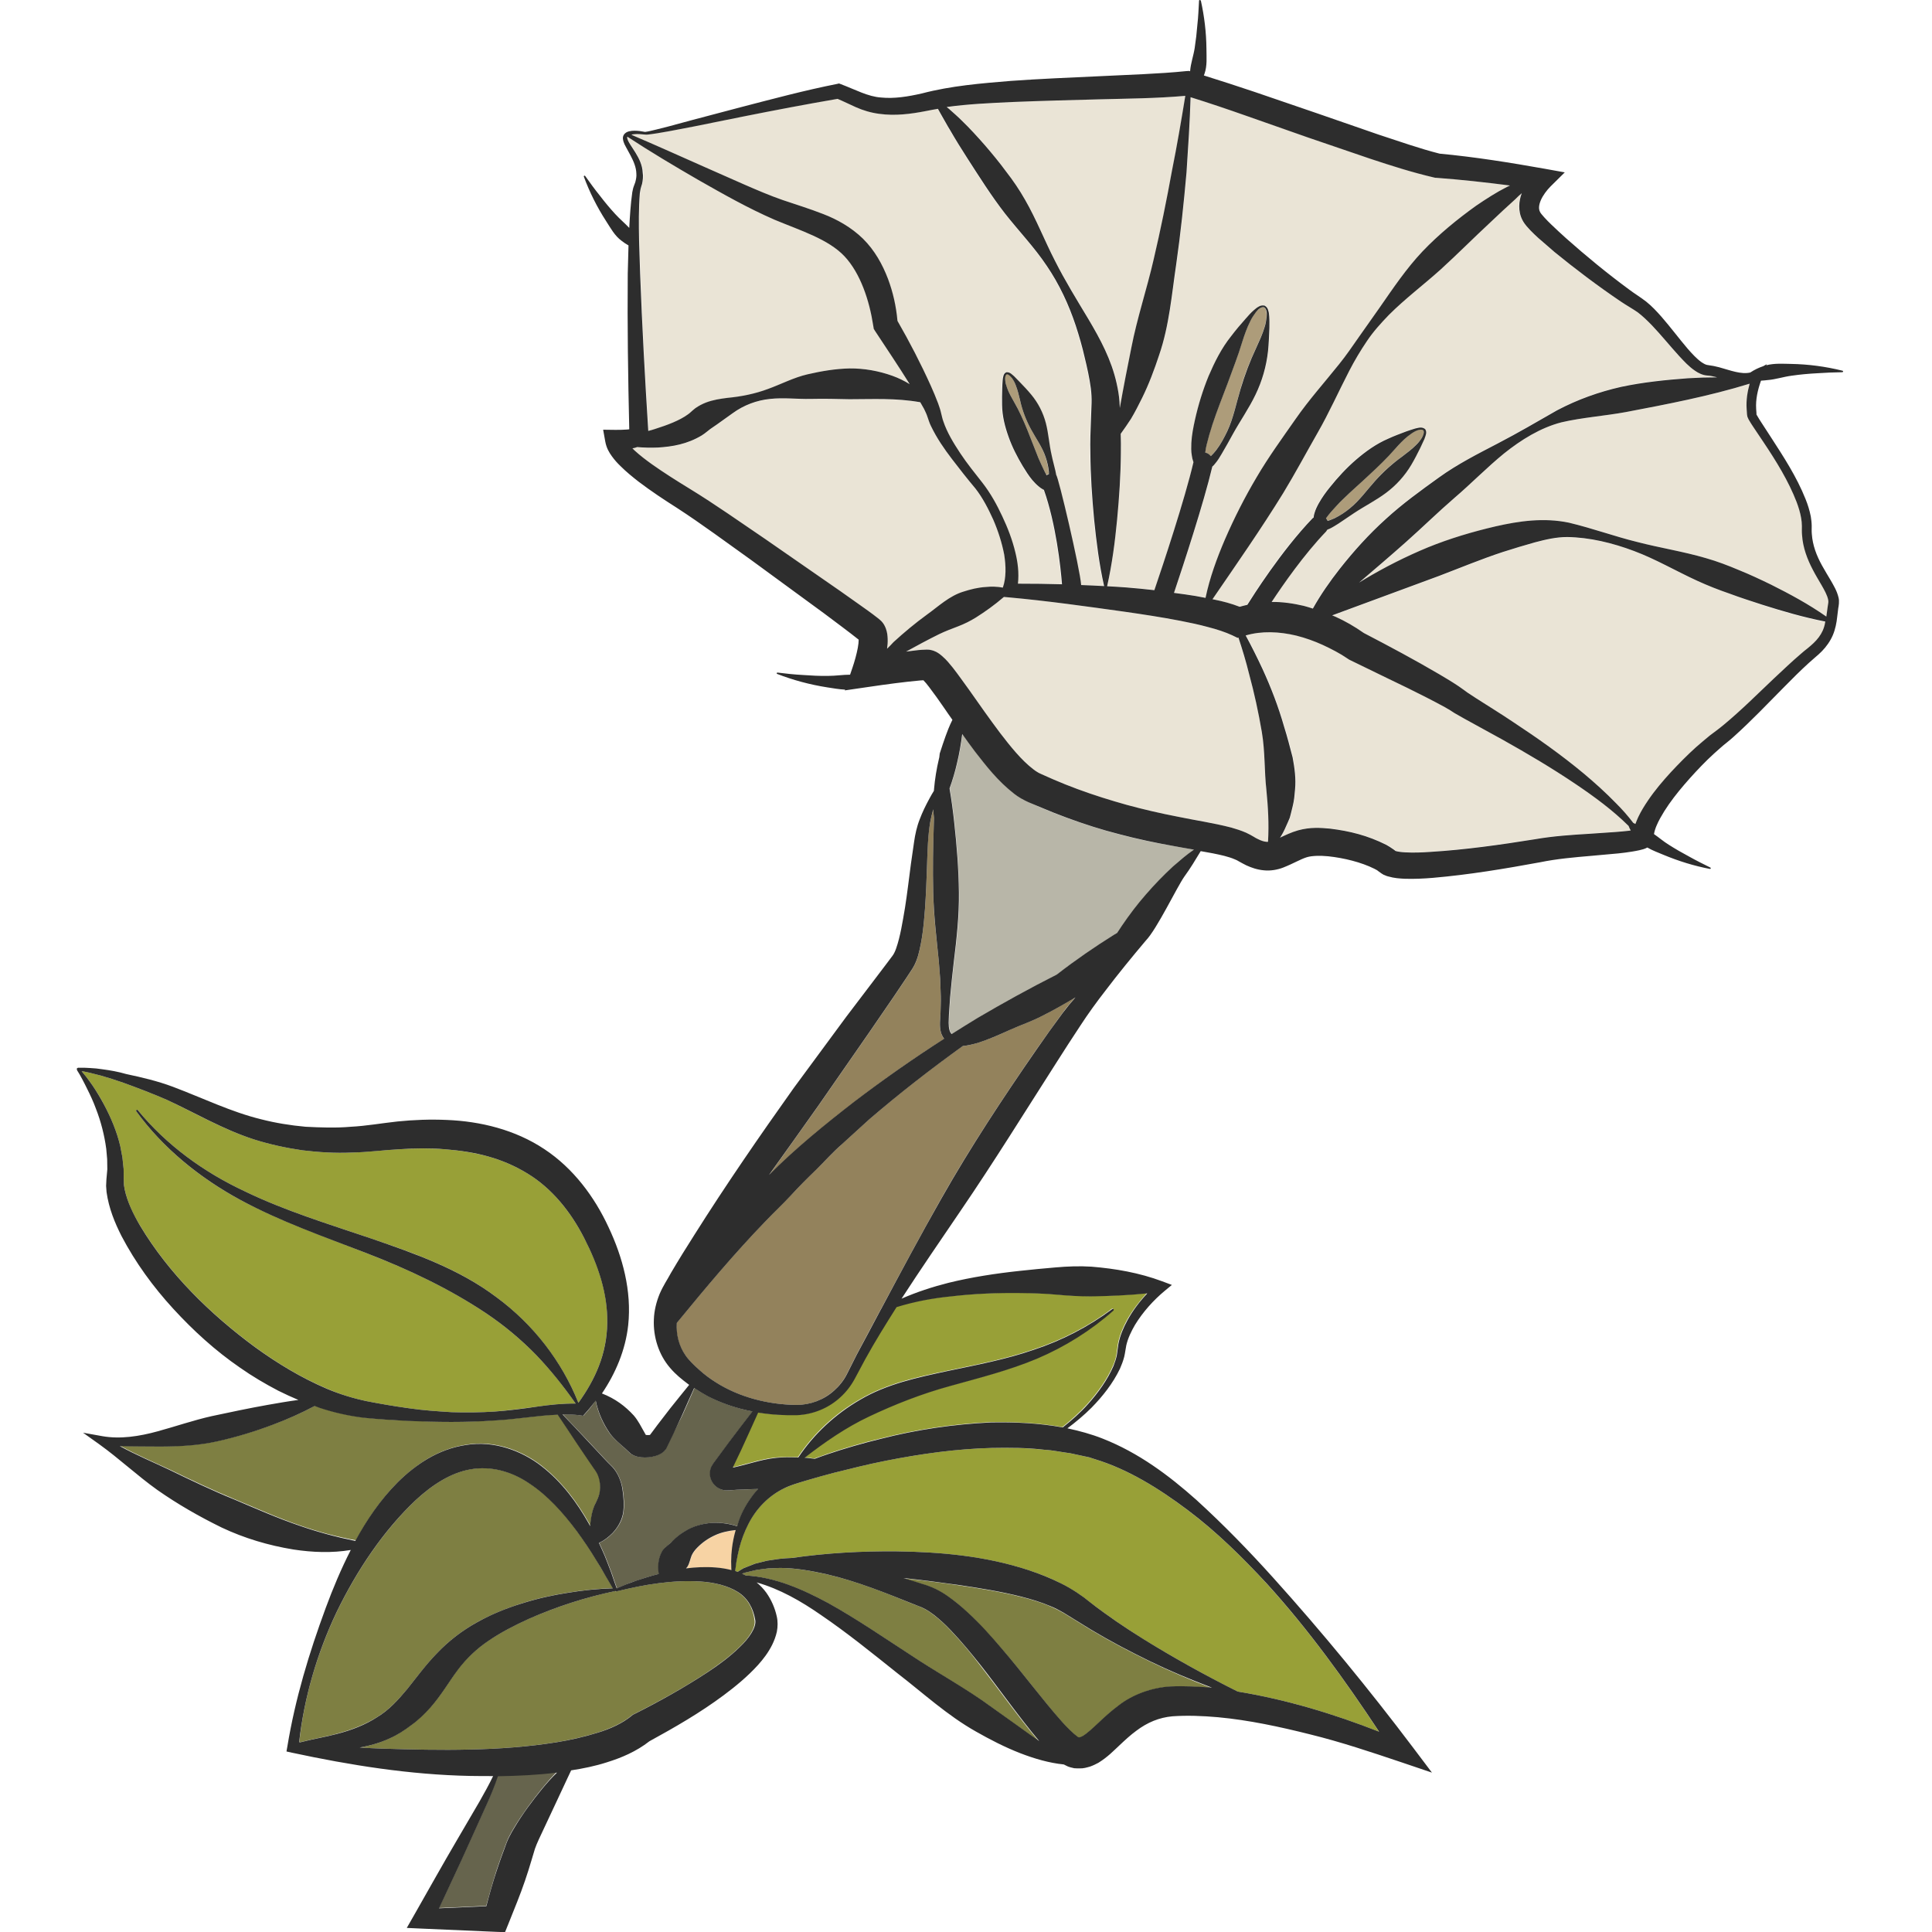 <?xml version="1.0" encoding="utf-8"?>
<!-- Generator: Adobe Illustrator 24.1.2, SVG Export Plug-In . SVG Version: 6.00 Build 0)  -->
<svg version="1.1" id="Layer_1" xmlns="http://www.w3.org/2000/svg" xmlns:xlink="http://www.w3.org/1999/xlink" x="0px" y="0px"
	 viewBox="0 0 128 128" style="enable-background:new 0 0 128 128;" xml:space="preserve">
<style type="text/css">
	.st0{fill:#EAE4D6;}
	.st1{fill:#93825C;}
	.st2{fill:#66644D;}
	.st3{fill:#F7D3A4;}
	.st4{fill:#AD9C7A;}
	.st5{fill:#98A037;}
	.st6{fill:#B8B6A8;}
	.st7{fill:#7E7F42;}
	.st8{fill:#2D2D2D;}
</style>
<g>
	<path class="st0" d="M63.85,39.2c0.47-0.15,0.95-0.27,1.46-0.3c0.37-0.04,0.75-0.02,1.13,0.04c0.24-0.65,0.22-1.44,0.09-2.19
		c-0.14-0.78-0.39-1.55-0.72-2.3c-0.33-0.73-0.71-1.48-1.19-2.08c-0.54-0.63-1.05-1.29-1.56-1.96c-0.51-0.67-0.99-1.36-1.38-2.17
		c-0.09-0.19-0.17-0.46-0.24-0.63c-0.05-0.16-0.14-0.34-0.22-0.51c-0.08-0.15-0.17-0.29-0.25-0.44c-1.64-0.29-3.12-0.2-4.69-0.2
		c-0.85-0.02-1.71-0.04-2.58-0.02c-0.87,0.02-1.79-0.1-2.68,0c-0.89,0.09-1.74,0.41-2.47,0.94l-1.05,0.75l-0.45,0.31
		c-0.04,0.03-0.34,0.28-0.56,0.42c-0.97,0.58-1.94,0.74-2.89,0.8c-0.47,0.02-0.93,0.01-1.39-0.03c-0.03,0.01-0.06,0.02-0.08,0.03
		c-0.08,0.02-0.16,0.03-0.23,0.05c0.06,0.06,0.11,0.11,0.17,0.17c0.34,0.31,0.72,0.6,1.11,0.88c0.79,0.56,1.63,1.09,2.48,1.61
		c1.75,1.07,3.38,2.23,5.05,3.36l4.96,3.44l1.23,0.87c0.42,0.3,0.8,0.57,1.27,0.93c0.08,0.07,0.12,0.09,0.23,0.2
		c0.16,0.18,0.23,0.34,0.29,0.48c0.1,0.28,0.11,0.48,0.12,0.67c0,0.25-0.02,0.46-0.04,0.67c0.15-0.14,0.29-0.28,0.44-0.43
		c0.7-0.64,1.43-1.25,2.2-1.81C62.18,40.18,62.9,39.48,63.85,39.2z"/>
	<path class="st0" d="M42.56,12.18c-0.03,0.11-0.08,0.26-0.1,0.34c-0.02,0.08-0.04,0.19-0.05,0.29c-0.08,1.01-0.08,2.05-0.05,3.09
		c0,0.25,0.02,0.5,0.02,0.66c0.02,0.52,0.03,1.04,0.05,1.56c0.13,3.48,0.31,6.96,0.54,10.43c0.15-0.04,0.3-0.09,0.45-0.13
		c0.81-0.26,1.62-0.56,2.17-0.96c0.15-0.1,0.18-0.16,0.49-0.41c0.24-0.17,0.47-0.29,0.71-0.38c0.47-0.18,0.95-0.25,1.42-0.31
		c0.96-0.08,1.83-0.27,2.69-0.59c0.86-0.31,1.71-0.76,2.62-0.97c0.91-0.21,1.84-0.37,2.79-0.39c0.95-0.01,1.91,0.16,2.84,0.49
		c0.39,0.14,0.78,0.33,1.14,0.55c-0.74-1.19-1.53-2.37-2.3-3.53l-0.08-0.13l-0.04-0.24c-0.25-1.63-0.84-3.44-1.9-4.57
		c-1.09-1.14-2.89-1.69-4.63-2.42c-1.79-0.79-3.4-1.7-5.04-2.63c-1.59-0.92-3.17-1.86-4.71-2.87c0,0-0.01,0.01-0.01,0.01
		c-0.05,0.09,0.07,0.31,0.18,0.48l0.36,0.56c0.24,0.39,0.45,0.83,0.51,1.33C42.64,11.68,42.61,11.94,42.56,12.18z"/>
	<path class="st1" d="M62.55,68.83c-0.1-0.13-0.17-0.28-0.21-0.42c-0.12-0.46-0.04-0.87-0.03-1.24c0.02-0.38,0.03-0.76,0.02-1.15
		l-0.04-1.15l-0.09-1.15c-0.15-1.53-0.35-3.06-0.37-4.59c-0.03-1.53-0.01-3.06,0.04-4.6c0-0.1,0.01-0.21,0.01-0.31
		c-0.03-0.2-0.04-0.4-0.05-0.59c-0.08,0.28-0.15,0.56-0.2,0.84c-0.16,0.9-0.18,1.87-0.21,2.84c-0.03,0.98-0.07,1.96-0.14,2.95
		c-0.08,1-0.16,1.98-0.45,3.05c-0.08,0.26-0.18,0.57-0.37,0.86l-0.42,0.64l-0.82,1.22l-1.66,2.42l-3.34,4.81
		c-1.09,1.54-2.18,3.07-3.27,4.6c1.76-1.77,3.71-3.35,5.67-4.87C58.55,71.51,60.52,70.13,62.55,68.83z"/>
	<path class="st2" d="M38.8,93.63l-0.15,0.17l-0.19-0.03c-0.39-0.05-0.78-0.07-1.17-0.06c0.49,0.51,0.98,1.03,1.46,1.54l0.89,0.95
		c0.31,0.33,0.55,0.6,0.95,0.99c0.36,0.4,0.58,0.95,0.67,1.48c0.08,0.53,0.12,1.08,0.04,1.59c-0.09,0.51-0.36,0.94-0.7,1.31
		c-0.26,0.26-0.54,0.49-0.9,0.65c0.13,0.29,0.27,0.58,0.39,0.87c0.15,0.37,0.29,0.74,0.43,1.11l0.19,0.56l0.1,0.28l0.05,0.14
		l0.02,0.05c0,0,0.01,0,0.01,0l0.08-0.04l0.17-0.07l0.33-0.14c0.22-0.09,0.45-0.18,0.68-0.25c0.46-0.16,0.92-0.3,1.39-0.42
		c0.04-0.01,0.08-0.02,0.12-0.03c-0.1-0.64,0.01-1.14,0.25-1.55c0.08-0.12,0.18-0.22,0.3-0.31c0.12-0.1,0.21-0.17,0.36-0.32
		c0.26-0.27,0.53-0.48,0.82-0.65c0.58-0.35,1.22-0.52,1.84-0.56c0.57-0.02,1.12,0.05,1.63,0.23c0.04-0.13,0.07-0.27,0.12-0.4
		c0.21-0.6,0.54-1.16,0.93-1.68c0.11-0.13,0.22-0.26,0.34-0.39c-0.47,0.02-0.94,0.02-1.41,0.05l-0.41,0.03l-0.1,0.01
		c-0.07,0.01-0.17,0.01-0.26,0c-0.18-0.02-0.36-0.08-0.51-0.18c-0.3-0.2-0.49-0.51-0.51-0.87c-0.01-0.17,0.02-0.35,0.09-0.51
		c0.09-0.19,0.12-0.2,0.16-0.26l0.98-1.33c0.53-0.69,1.06-1.39,1.59-2.08c-1.01-0.19-2.01-0.52-2.95-1
		c-0.31-0.17-0.62-0.35-0.91-0.55c-0.26,0.6-0.53,1.2-0.8,1.8L44.59,95l-0.3,0.62l-0.15,0.31c-0.02,0.03,0.01,0-0.04,0.07
		c-0.03,0.05-0.07,0.1-0.12,0.14c-0.07,0.07-0.14,0.12-0.21,0.16c-0.12,0.07-0.22,0.11-0.32,0.14c-0.36,0.11-0.64,0.13-0.99,0.1
		c-0.18-0.03-0.36-0.03-0.68-0.23l-0.41-0.38c-0.34-0.31-0.71-0.6-0.98-0.97c-0.43-0.62-0.77-1.33-0.93-2.17
		C39.26,93.09,39.04,93.37,38.8,93.63z"/>
	<path class="st0" d="M49.27,12.21c0.85,0.37,1.71,0.75,2.55,1.03c0.87,0.29,1.77,0.57,2.69,0.93c0.91,0.35,1.86,0.87,2.63,1.63
		c0.79,0.77,1.3,1.71,1.66,2.66c0.35,0.91,0.55,1.8,0.63,2.79c0.8,1.39,1.54,2.81,2.2,4.28c0.17,0.38,0.34,0.78,0.49,1.18
		c0.07,0.21,0.15,0.41,0.2,0.65c0.06,0.23,0.08,0.36,0.15,0.55c0.25,0.72,0.68,1.43,1.12,2.11c0.45,0.68,0.96,1.32,1.48,1.97
		c0.54,0.7,0.93,1.43,1.3,2.2c0.36,0.76,0.67,1.56,0.87,2.4c0.16,0.65,0.25,1.35,0.17,2.07c0.97,0,1.95,0.01,2.92,0.04
		c-0.1-1.16-0.4-4-1.2-6.26c-0.02-0.01-0.03-0.01-0.05-0.02c-0.11-0.06-0.21-0.13-0.29-0.2c-0.17-0.14-0.3-0.28-0.43-0.43
		c-0.25-0.29-0.45-0.6-0.63-0.92c-0.37-0.63-0.7-1.27-0.94-1.94c-0.24-0.67-0.42-1.37-0.43-2.11c-0.01-0.37,0-0.74,0.01-1.1
		c0.01-0.18,0.01-0.36,0.03-0.55c0.01-0.09,0.02-0.18,0.05-0.28c0.02-0.09,0.08-0.2,0.2-0.24c0.25-0.02,0.37,0.16,0.51,0.27
		l0.38,0.39c0.25,0.27,0.51,0.53,0.74,0.81c0.47,0.56,0.8,1.2,0.98,1.9c0.19,0.69,0.23,1.42,0.38,2.11
		c0.07,0.35,0.17,0.68,0.25,1.04c0.02,0.1,0.04,0.2,0.06,0.3c0.13,0.07,1.56,6.13,1.65,7.28c0.51,0.02,1.02,0.04,1.52,0.07
		c-0.33-1.46-0.51-2.93-0.66-4.39c-0.14-1.48-0.24-2.96-0.25-4.44c-0.01-0.74,0.01-1.48,0.04-2.22l0.04-1.08
		c0.01-0.31-0.01-0.64-0.05-0.98c-0.09-0.67-0.24-1.36-0.41-2.05c-0.17-0.7-0.36-1.4-0.59-2.1c-0.46-1.39-1.1-2.74-1.92-3.96
		c-0.82-1.23-1.86-2.31-2.77-3.47c-0.9-1.16-1.69-2.4-2.48-3.64c-0.39-0.62-0.78-1.25-1.16-1.89c-0.19-0.32-0.37-0.65-0.56-0.97
		L62.13,7.2c-0.27,0.05-0.54,0.09-0.81,0.15c-0.99,0.19-2.02,0.33-3.09,0.18c-0.53-0.07-1.07-0.23-1.54-0.44
		c-0.43-0.19-0.82-0.39-1.21-0.55c-2.1,0.36-4.2,0.75-6.3,1.18l-3.22,0.65l-1.62,0.31l-0.81,0.14l-0.41,0.06
		c-0.15,0.01-0.25,0.05-0.46,0.02c-0.19-0.02-0.43-0.04-0.63-0.02c-0.08,0-0.17,0.02-0.24,0.04c1.65,0.7,3.28,1.43,4.91,2.16
		L49.27,12.21z"/>
	<path class="st3" d="M42.98,95.11C42.98,95.11,42.98,95.11,42.98,95.11c-0.02,0.02-0.05,0.05-0.06,0.08c-0.03,0.05,0.01,0,0.01,0
		L42.98,95.11z"/>
	<path class="st3" d="M42.69,95.02C42.61,94.98,42.65,95.02,42.69,95.02C42.69,95.02,42.69,95.02,42.69,95.02z"/>
	<path class="st0" d="M76.81,23.5c-0.32,0.97-0.68,1.94-1.14,2.87c-0.23,0.46-0.46,0.93-0.73,1.37c-0.22,0.34-0.44,0.67-0.68,0.99
		c0.01,0.42,0.02,0.84,0.01,1.26c-0.01,1.48-0.11,2.96-0.25,4.44c-0.15,1.47-0.33,2.94-0.66,4.4c0.43,0.03,0.85,0.05,1.28,0.08
		c0.62,0.05,1.23,0.11,1.85,0.18c0.59-1.73,2-6.01,2.59-8.48l-0.07-0.23l-0.04-0.22c-0.04-0.29-0.04-0.56-0.03-0.83
		c0.03-0.53,0.13-1.04,0.24-1.53c0.22-1,0.52-1.96,0.9-2.89c0.4-0.92,0.84-1.83,1.49-2.64c0.31-0.41,0.64-0.8,0.98-1.18
		c0.18-0.19,0.34-0.38,0.53-0.55c0.1-0.08,0.19-0.17,0.31-0.23c0.1-0.08,0.26-0.12,0.41-0.07c0.14,0.07,0.22,0.21,0.24,0.34
		c0.05,0.13,0.04,0.26,0.06,0.38c0.02,0.25,0.01,0.51,0.01,0.76c-0.02,0.51-0.03,1.02-0.09,1.53c-0.1,1.02-0.39,1.99-0.83,2.89
		c-0.44,0.91-1.02,1.74-1.5,2.61c-0.24,0.44-0.48,0.87-0.74,1.31c-0.14,0.22-0.27,0.43-0.44,0.65c-0.05,0.06-0.11,0.13-0.18,0.19
		c-0.57,2.45-1.91,6.5-2.54,8.37c0.25,0.03,0.49,0.06,0.74,0.1c0.45,0.07,0.9,0.15,1.35,0.23c0.29-1.34,0.76-2.62,1.28-3.86
		c0.62-1.43,1.32-2.81,2.11-4.14c0.79-1.33,1.69-2.58,2.57-3.84c0.88-1.27,1.92-2.42,2.88-3.63c0.49-0.6,0.92-1.22,1.36-1.87
		l1.34-1.9c0.89-1.28,1.77-2.59,2.84-3.72c1.08-1.13,2.29-2.12,3.56-3.03c0.65-0.44,1.31-0.87,2.02-1.23
		c0.07-0.03,0.14-0.07,0.21-0.1c-1.63-0.2-3.26-0.38-4.88-0.51l-0.06,0l-0.05-0.01c-1.5-0.35-2.87-0.79-4.26-1.25l-4.13-1.41
		l-4.1-1.44c-1.23-0.43-2.46-0.85-3.68-1.23c-0.05,1.66-0.15,3.32-0.27,4.98c-0.18,2.02-0.39,4.04-0.67,6.06
		C77.65,19.49,77.48,21.55,76.81,23.5z"/>
	<path class="st0" d="M115.86,27.79c-0.03-0.05-0.05-0.1-0.08-0.18c-0.04-0.19-0.02-0.16-0.03-0.22l-0.02-0.29
		c-0.04-0.58,0.05-1.14,0.2-1.68c-2.73,0.84-5.48,1.36-8.2,1.88c-1.42,0.26-2.89,0.36-4.27,0.68c-1.39,0.36-2.67,1.15-3.8,2.06
		c-1.14,0.93-2.16,1.98-3.27,2.93c-1.1,0.95-2.14,1.97-3.22,2.93c-1.02,0.92-2.07,1.8-3.12,2.7c0.12-0.07,0.24-0.15,0.36-0.22
		c1.34-0.8,2.74-1.51,4.19-2.11c1.45-0.59,2.96-1.04,4.51-1.4c1.54-0.35,3.18-0.59,4.85-0.24c1.58,0.37,3.01,0.9,4.53,1.28
		c1.5,0.39,3.06,0.63,4.55,1.07c0.75,0.22,1.47,0.49,2.18,0.79c0.72,0.29,1.42,0.62,2.12,0.96c1.26,0.63,2.5,1.3,3.67,2.12
		c0-0.03,0.01-0.05,0.01-0.08l0.08-0.58c0.04-0.24,0.06-0.31,0.03-0.46c-0.06-0.29-0.24-0.62-0.43-0.95
		c-0.19-0.33-0.39-0.67-0.58-1.02c-0.37-0.7-0.67-1.49-0.72-2.32c-0.02-0.2-0.01-0.43-0.01-0.6c0.01-0.17-0.02-0.34-0.05-0.52
		c-0.06-0.35-0.17-0.71-0.3-1.06c-0.54-1.4-1.36-2.71-2.21-3.99l-0.64-0.96C116.07,28.14,115.96,27.98,115.86,27.79z"/>
	<path class="st0" d="M95.43,17.84c-1.12,1.02-2.35,1.94-3.43,3.01c-0.53,0.54-1.04,1.11-1.46,1.74c-0.42,0.62-0.81,1.29-1.17,1.97
		c-0.71,1.36-1.34,2.78-2.1,4.11C86.51,30,85.79,31.35,85,32.65c-1.48,2.4-3.08,4.68-4.69,7.04c0.05,0.01,0.1,0.02,0.15,0.03
		c0.54,0.12,1.08,0.26,1.65,0.47c0.17-0.05,0.34-0.09,0.51-0.13c0.35-0.57,2.22-3.55,4.32-5.73c0.02-0.02,0.05-0.03,0.07-0.05
		c0.02-0.11,0.03-0.21,0.06-0.3c0.07-0.24,0.17-0.45,0.28-0.64c0.22-0.39,0.47-0.74,0.74-1.07c0.53-0.66,1.1-1.29,1.74-1.83
		c0.64-0.55,1.32-1.04,2.11-1.38c0.39-0.18,0.79-0.33,1.19-0.48c0.2-0.07,0.4-0.14,0.61-0.2c0.2-0.04,0.44-0.14,0.66,0.04
		c0.08,0.11,0.09,0.25,0.05,0.35c-0.01,0.11-0.06,0.21-0.1,0.31c-0.08,0.2-0.17,0.39-0.27,0.58c-0.19,0.38-0.38,0.76-0.6,1.13
		c-0.43,0.74-1.01,1.36-1.68,1.86c-0.67,0.5-1.44,0.88-2.12,1.34l-1.04,0.7c-0.18,0.11-0.36,0.23-0.57,0.33
		c-0.05,0.02-0.1,0.04-0.15,0.06c-0.02,0.04-0.04,0.09-0.08,0.12c-1.46,1.53-2.85,3.51-3.61,4.67c0.73-0.01,1.44,0.1,2.13,0.26
		c0.2,0.05,0.4,0.12,0.6,0.18c0.52-0.92,1.13-1.79,1.78-2.63c0.93-1.18,1.94-2.29,3.05-3.3c1.1-1.01,2.32-1.89,3.53-2.76
		c1.21-0.87,2.57-1.55,3.89-2.25c1.33-0.69,2.59-1.43,3.92-2.19c1.38-0.73,2.8-1.23,4.26-1.56c1.46-0.31,2.94-0.47,4.42-0.57
		c0.64-0.04,1.28-0.06,1.92-0.06c-0.01,0-0.02,0-0.02-0.01c-0.21-0.05-0.42-0.09-0.62-0.11c-0.31-0.02-0.59-0.17-0.8-0.31
		c-0.42-0.3-0.74-0.64-1.06-0.98c-0.62-0.69-1.19-1.39-1.8-2.03c-0.3-0.32-0.62-0.62-0.95-0.87c-0.3-0.21-0.76-0.47-1.13-0.72
		c-1.52-1.03-2.98-2.13-4.4-3.29c-0.35-0.29-0.71-0.59-1.05-0.91c-0.17-0.16-0.35-0.32-0.52-0.5c-0.17-0.18-0.36-0.36-0.53-0.68
		c-0.32-0.6-0.24-1.29-0.05-1.79c-0.15,0.13-0.3,0.26-0.45,0.39c-0.56,0.5-1.12,1.01-1.66,1.54C97.61,15.75,96.55,16.83,95.43,17.84
		z"/>
	<path class="st3" d="M48.75,101.38c-0.49,0.05-0.95,0.15-1.36,0.34c-0.47,0.21-0.88,0.5-1.19,0.83c-0.16,0.16-0.29,0.34-0.37,0.52
		c-0.03,0.07-0.08,0.24-0.12,0.37c-0.04,0.14-0.09,0.27-0.17,0.39c-0.02,0.03-0.05,0.06-0.08,0.09c0.32-0.04,0.64-0.07,0.96-0.08
		c0.66-0.02,1.36,0.01,2.05,0.19l-0.01-0.1c0-0.15-0.01-0.31-0.01-0.46c0-0.31,0.02-0.62,0.06-0.92
		C48.55,102.15,48.64,101.76,48.75,101.38z"/>
	<path class="st4" d="M80.57,29.82c0.29-0.38,0.53-0.81,0.73-1.25c0.41-0.89,0.61-1.87,0.88-2.8c0.27-0.94,0.62-1.84,1.04-2.73
		c0.2-0.45,0.41-0.89,0.55-1.36c0.08-0.23,0.11-0.47,0.14-0.71c0.01-0.23-0.01-0.51-0.17-0.61c-0.19-0.04-0.39,0.15-0.54,0.32
		c-0.14,0.19-0.28,0.39-0.38,0.61c-0.22,0.43-0.37,0.91-0.53,1.37c-0.28,0.94-0.63,1.84-0.97,2.75c-0.34,0.9-0.7,1.8-1,2.71
		c-0.15,0.45-0.28,0.91-0.39,1.36c-0.04,0.18-0.07,0.35-0.09,0.51c0.01,0,0.01,0,0.02,0c0.15,0.03,0.26,0.12,0.35,0.23
		C80.34,30.1,80.46,29.97,80.57,29.82z"/>
	<path class="st0" d="M63.72,7.98c0.54,0.52,1.05,1.07,1.54,1.64c0.49,0.57,0.96,1.15,1.41,1.75c0.45,0.6,0.88,1.21,1.25,1.86
		c0.75,1.3,1.3,2.72,1.98,4.04c0.68,1.33,1.45,2.6,2.23,3.89c0.77,1.3,1.51,2.66,1.86,4.24c0.09,0.4,0.15,0.8,0.19,1.23
		c0.01,0.14,0.02,0.27,0.02,0.4c0.24-1.36,0.5-2.68,0.77-4.02c0.38-1.95,1.02-3.85,1.47-5.81c0.46-1.95,0.86-3.93,1.22-5.91
		c0.33-1.64,0.61-3.29,0.88-4.94c-1.94,0.17-3.79,0.18-5.66,0.23c-1.95,0.04-3.9,0.09-5.83,0.18c-1.46,0.07-2.9,0.13-4.31,0.33
		l0.15,0.12C63.17,7.47,63.46,7.71,63.72,7.98z"/>
	<path class="st4" d="M88.43,34.32c0.36-0.17,0.7-0.4,1.01-0.66c0.63-0.51,1.11-1.19,1.65-1.79c0.53-0.61,1.13-1.14,1.79-1.62
		c0.32-0.25,0.66-0.49,0.94-0.78c0.15-0.14,0.27-0.3,0.38-0.47c0.1-0.16,0.18-0.38,0.1-0.5c-0.12-0.09-0.34-0.03-0.51,0.05
		c-0.18,0.08-0.35,0.2-0.5,0.33c-0.32,0.25-0.59,0.56-0.87,0.86c-0.54,0.61-1.12,1.16-1.7,1.71c-0.58,0.55-1.19,1.07-1.75,1.62
		c-0.28,0.28-0.55,0.56-0.79,0.84c-0.12,0.14-0.24,0.28-0.33,0.42c0,0,0,0,0,0.01c0.04,0.05,0.08,0.1,0.11,0.16
		C88.11,34.46,88.27,34.4,88.43,34.32z"/>
	<path class="st4" d="M68.29,28.41c-0.33-0.6-0.56-1.23-0.72-1.92c-0.08-0.34-0.16-0.68-0.29-1c-0.06-0.16-0.14-0.31-0.24-0.45
		c-0.09-0.13-0.23-0.27-0.35-0.26c-0.1,0.04-0.12,0.24-0.1,0.4c0.02,0.16,0.06,0.33,0.12,0.49c0.11,0.32,0.29,0.63,0.46,0.93
		c0.35,0.6,0.62,1.22,0.88,1.85l0.74,1.88c0.13,0.31,0.27,0.61,0.41,0.89c0.04,0.09,0.09,0.17,0.13,0.25
		c0.03-0.02,0.06-0.05,0.1-0.06c0.02-0.01,0.03,0,0.05-0.01c0-0.06,0-0.12-0.01-0.17c-0.03-0.33-0.11-0.67-0.22-0.99
		C69.04,29.6,68.61,29.02,68.29,28.41z"/>
	<path class="st1" d="M69.09,67.28c-0.69,0.37-1.45,0.62-2.16,0.94c-0.71,0.33-1.43,0.65-2.21,0.89c-0.3,0.08-0.6,0.17-0.94,0.19
		c-2.14,1.53-4.21,3.15-6.2,4.86l-1.79,1.63c-0.6,0.54-1.14,1.14-1.72,1.7c-0.58,0.56-1.14,1.13-1.69,1.72
		c-0.55,0.58-1.14,1.14-1.69,1.72c-2.06,2.13-3.94,4.38-5.86,6.72c-0.06,0.75,0.14,1.52,0.58,2.15c0.22,0.32,0.56,0.65,0.9,0.95
		c0.34,0.31,0.71,0.57,1.1,0.83c1.56,0.99,3.46,1.48,5.36,1.5c0.9,0.01,1.8-0.34,2.48-0.95c0.34-0.3,0.63-0.66,0.84-1.07l0.66-1.31
		c0.53-1,1.07-2,1.6-3c0-0.01,0.01-0.02,0.02-0.03c1.31-2.45,2.62-4.89,3.98-7.3c1.93-3.41,4.09-6.67,6.32-9.9
		c0.56-0.8,1.13-1.6,1.72-2.4c0.26-0.36,0.55-0.7,0.84-1.04c-0.03,0.02-0.06,0.04-0.1,0.06C70.47,66.54,69.79,66.93,69.09,67.28z"/>
	<path class="st5" d="M65.69,95.93c-2.34,0.06-4.69,0.39-7.02,0.85c-1.17,0.23-2.32,0.52-3.48,0.81c-0.58,0.15-1.15,0.31-1.72,0.48
		c-0.59,0.18-1.12,0.33-1.6,0.57c-0.97,0.49-1.78,1.31-2.3,2.34c-0.26,0.51-0.47,1.06-0.61,1.63c-0.07,0.29-0.13,0.57-0.18,0.87
		c-0.03,0.15-0.04,0.29-0.06,0.44l-0.02,0.16c0.05,0.02,0.11,0.04,0.16,0.06c0.14-0.09,0.27-0.17,0.39-0.24l0.76-0.3l0.8-0.2
		l0.81-0.12c0.27-0.03,0.55-0.05,0.82-0.06c2.29-0.33,4.61-0.46,6.93-0.44c2.93,0.04,5.9,0.3,8.78,1.25
		c0.72,0.24,1.43,0.51,2.13,0.87c0.35,0.17,0.69,0.37,1.03,0.59l0.49,0.34l0.42,0.33c1.12,0.86,2.31,1.67,3.52,2.43
		c2.02,1.24,4.11,2.41,6.25,3.48c3.25,0.53,6.36,1.48,9.37,2.66c-2.26-3.43-4.67-6.76-7.43-9.8c-1.63-1.77-3.35-3.46-5.26-4.89
		c-1.89-1.43-3.95-2.7-6.12-3.36l-0.4-0.13l-0.42-0.09l-0.84-0.18c-0.58-0.07-1.14-0.2-1.72-0.23
		C68.03,95.92,66.86,95.91,65.69,95.93z"/>
	<path class="st5" d="M57.29,90.04l-0.69,1.29c-0.25,0.46-0.57,0.88-0.96,1.23c-0.77,0.71-1.8,1.13-2.85,1.18
		c-0.86,0.02-1.73-0.03-2.59-0.17c-0.37,0.84-0.76,1.67-1.14,2.51l-0.54,1.13l0.06-0.01c1.07-0.24,2.13-0.65,3.23-0.66
		c0.35-0.01,0.7-0.01,1.05,0c1.03-1.55,2.44-2.87,4.09-3.82c1.79-1.06,3.83-1.49,5.77-1.9c1.95-0.41,3.88-0.77,5.73-1.41
		c1.86-0.61,3.62-1.51,5.21-2.7c0.03-0.02,0.07-0.02,0.09,0.01c0.02,0.03,0.02,0.06-0.01,0.09c-1.49,1.32-3.21,2.4-5.07,3.19
		c-1.86,0.78-3.82,1.27-5.72,1.8c-1.91,0.52-3.71,1.23-5.42,2.04c-1.5,0.71-2.88,1.66-4.25,2.72c0.06,0.01,0.13,0.01,0.19,0.01
		c0.16,0.01,0.32,0.03,0.48,0.06c0.28-0.1,0.56-0.2,0.84-0.3c1.16-0.39,2.33-0.74,3.52-1.02c2.38-0.61,4.82-0.97,7.3-1.09
		c1.58-0.02,3.19,0.04,4.77,0.33c0.59-0.47,1.15-0.97,1.66-1.53c0.68-0.77,1.3-1.61,1.7-2.54c0.1-0.23,0.18-0.47,0.22-0.7
		c0.04-0.22,0.06-0.5,0.11-0.78c0.11-0.55,0.33-1.06,0.59-1.54c0.37-0.66,0.82-1.24,1.32-1.79c-1.27,0.13-2.52,0.18-3.76,0.2
		c-0.77,0-1.54-0.05-2.31-0.12c-0.77-0.07-1.54-0.09-2.31-0.1c-1.54-0.02-3.09,0.05-4.62,0.22c-1.23,0.12-2.44,0.35-3.63,0.69
		C58.65,87.72,57.95,88.86,57.29,90.04z"/>
	<path class="st6" d="M74.15,55.28c-1.17-0.3-2.33-0.68-3.47-1.09c-0.57-0.21-1.13-0.43-1.69-0.67l-0.83-0.37
		c-0.12-0.05-0.34-0.16-0.49-0.25c-0.17-0.1-0.31-0.2-0.46-0.31c-1.1-0.86-1.84-1.83-2.59-2.79c-0.29-0.39-0.57-0.78-0.85-1.17
		c-0.08,0.64-0.19,1.27-0.34,1.91c-0.13,0.57-0.31,1.14-0.5,1.7c0.13,0.75,0.23,1.5,0.31,2.25c0.17,1.54,0.28,3.08,0.31,4.62
		c0.03,1.54-0.15,3.09-0.34,4.63c-0.09,0.77-0.17,1.54-0.24,2.31l-0.08,1.16c-0.01,0.39-0.05,0.76,0.04,1.05
		c0.03,0.11,0.08,0.19,0.14,0.25c0.57-0.36,1.14-0.72,1.72-1.07c1.72-1.01,3.47-1.97,5.24-2.87l0.04-0.03
		c1.2-0.93,2.44-1.78,3.74-2.6c0.08-0.05,0.15-0.1,0.23-0.14c0.1-0.16,0.2-0.31,0.31-0.47c0.49-0.72,1.01-1.41,1.58-2.06
		c0.56-0.66,1.17-1.28,1.81-1.87c0.43-0.38,0.87-0.77,1.36-1.11c-0.47-0.08-0.94-0.16-1.41-0.25C76.5,55.84,75.32,55.59,74.15,55.28
		z"/>
	<path class="st0" d="M114.6,39.34c-0.72-0.25-1.44-0.53-2.14-0.85c-1.4-0.63-2.74-1.43-4.18-1.97c-1.43-0.54-2.96-0.91-4.44-0.93
		c-0.72,0-1.41,0.16-2.13,0.35c-0.71,0.2-1.42,0.4-2.13,0.64c-1.42,0.47-2.82,1.05-4.24,1.59l-4.28,1.58
		c-0.92,0.35-1.86,0.68-2.79,1.03c0.07,0.03,0.15,0.06,0.22,0.09c0.66,0.3,1.25,0.64,1.88,1.08c1.69,0.87,3.36,1.77,5.01,2.74
		c0.42,0.25,0.84,0.49,1.26,0.78c0.1,0.07,0.22,0.15,0.34,0.24l0.26,0.19l0.58,0.38c0.8,0.51,1.63,1.02,2.43,1.56
		c1.61,1.06,3.19,2.18,4.69,3.42c0.74,0.62,1.47,1.27,2.14,1.97c0.4,0.41,0.78,0.85,1.14,1.3c0.05,0.02,0.09,0.05,0.14,0.07
		c0.06-0.16,0.12-0.31,0.19-0.46c0.19-0.4,0.41-0.75,0.64-1.09c0.46-0.67,0.98-1.28,1.51-1.87c0.54-0.58,1.09-1.14,1.68-1.67
		c0.29-0.27,0.59-0.52,0.91-0.77l0.48-0.36c0.15-0.11,0.29-0.22,0.43-0.34c1.15-0.96,2.25-2.06,3.38-3.12
		c0.56-0.53,1.13-1.07,1.73-1.58c0.15-0.13,0.31-0.25,0.46-0.38c0.14-0.11,0.28-0.23,0.4-0.35c0.25-0.25,0.46-0.52,0.6-0.82
		c0.09-0.18,0.14-0.38,0.18-0.58c-1.43-0.28-2.8-0.68-4.16-1.11C116.05,39.84,115.32,39.61,114.6,39.34z"/>
	<path class="st0" d="M104.41,51.95c-1.57-1.06-3.21-2.02-4.87-2.96l-2.51-1.39l-0.65-0.37l-0.34-0.22
		c-0.08-0.05-0.16-0.1-0.26-0.15c-0.39-0.22-0.81-0.44-1.23-0.65c-0.84-0.43-1.7-0.85-2.56-1.26l-2.57-1.25l-0.05-0.03l-0.09-0.06
		c-0.46-0.32-1.06-0.63-1.62-0.89c-0.57-0.26-1.16-0.48-1.76-0.62c-1.14-0.27-2.29-0.31-3.35-0.01c0.39,0.73,0.76,1.46,1.11,2.21
		c0.57,1.24,1.05,2.52,1.44,3.85c0.22,0.66,0.38,1.34,0.56,2.02c0.13,0.7,0.23,1.4,0.16,2.13c-0.03,0.36-0.06,0.72-0.15,1.08
		l-0.13,0.53l-0.07,0.26l-0.11,0.26c-0.15,0.34-0.29,0.68-0.49,0.99c-0.02,0.02-0.04,0.05-0.05,0.07c0.34-0.16,0.76-0.36,1.21-0.49
		c0.81-0.21,1.47-0.17,2.12-0.11c1.3,0.17,2.48,0.46,3.71,1.07c0.16,0.09,0.31,0.17,0.49,0.31c0.07,0.05,0.1,0.08,0.13,0.1
		c0.12,0.04,0.39,0.08,0.64,0.09c0.53,0.03,1.1,0.01,1.67-0.03c2.29-0.15,4.63-0.48,6.94-0.84c1.2-0.22,2.42-0.29,3.6-0.36
		l1.75-0.12c0.29-0.02,0.57-0.04,0.85-0.08c0.05,0,0.09-0.01,0.13-0.02c-0.05-0.1-0.1-0.2-0.14-0.3
		C106.85,53.67,105.65,52.78,104.41,51.95z"/>
	<path class="st5" d="M24.29,92.83c0.91,0.18,1.86,0.34,2.8,0.47c0.94,0.14,1.89,0.2,2.83,0.26c0.95,0.03,1.9,0.02,2.84-0.04
		c0.95-0.08,1.89-0.2,2.84-0.33c0.82-0.12,1.67-0.21,2.54-0.2c-0.8-1.15-1.65-2.22-2.6-3.2c-1.02-1.05-2.15-1.99-3.36-2.8
		c-2.42-1.62-5.11-2.89-7.91-3.97c-2.79-1.09-5.67-2.09-8.36-3.53c-2.68-1.45-5.1-3.41-6.88-5.86c-0.02-0.03-0.01-0.07,0.01-0.09
		c0.03-0.02,0.07-0.01,0.09,0.01c1.91,2.33,4.38,4.11,7.07,5.37c2.68,1.3,5.56,2.17,8.41,3.14c2.84,0.97,5.8,2,8.29,3.89
		c2.42,1.79,4.33,4.26,5.42,6.99c0.55-0.76,1.02-1.57,1.35-2.42c0.36-0.93,0.55-1.9,0.56-2.86c0.05-1.94-0.6-3.85-1.52-5.62
		c-0.9-1.77-2.15-3.31-3.76-4.29c-0.8-0.49-1.68-0.87-2.6-1.13c-0.93-0.25-1.89-0.4-2.88-0.48c-0.99-0.07-1.99-0.07-3,0
		c-0.98,0.05-2.08,0.19-3.17,0.22c-1.09,0.05-2.18-0.02-3.27-0.15c-1.08-0.16-2.16-0.39-3.2-0.72c-2.09-0.67-3.94-1.77-5.79-2.63
		c-0.92-0.4-1.91-0.78-2.88-1.13c-0.49-0.17-0.98-0.33-1.48-0.47l-0.75-0.19l-0.38-0.08l-0.14-0.02l0.07,0.09l0.23,0.28
		c0.15,0.19,0.3,0.39,0.43,0.59c0.27,0.4,0.53,0.82,0.75,1.25c0.46,0.86,0.85,1.78,1.08,2.76l0.14,0.74l0.08,0.76l0.01,0.77
		l0.01,0.28l0.05,0.3c0.17,0.81,0.56,1.65,1.03,2.42c1.89,3.15,4.62,5.83,7.59,8.02c1.5,1.09,3.08,2.05,4.78,2.77
		C22.51,92.37,23.39,92.64,24.29,92.83z"/>
	<path class="st0" d="M83.6,48.5c-0.21-1.29-0.5-2.58-0.85-3.87c-0.21-0.8-0.45-1.59-0.7-2.39l-0.06,0.02l-0.35-0.17
		c-0.45-0.22-1.04-0.4-1.62-0.55c-0.59-0.15-1.2-0.29-1.82-0.41c-1.23-0.23-2.49-0.43-3.75-0.61c-2.52-0.35-5.06-0.71-7.59-0.94
		l-0.35-0.03c-0.63,0.54-1.23,0.96-1.85,1.36c-0.38,0.24-0.77,0.43-1.19,0.59c-0.42,0.16-0.85,0.32-1.26,0.52
		c-0.73,0.36-1.46,0.75-2.18,1.15c0.27-0.03,0.53-0.07,0.81-0.1c0.16-0.01,0.31-0.03,0.5-0.03l0.07,0l0.03,0
		c0.04,0,0.11,0,0.16,0.01c0.22,0.03,0.33,0.09,0.43,0.14c0.18,0.1,0.28,0.18,0.37,0.26c0.33,0.3,0.52,0.54,0.73,0.79
		c0.39,0.5,0.74,0.98,1.08,1.47c0.68,0.97,1.35,1.92,2.04,2.84c0.69,0.9,1.43,1.81,2.19,2.4c0.09,0.07,0.19,0.14,0.27,0.19
		c0.1,0.06,0.14,0.08,0.29,0.15l0.79,0.35c0.53,0.23,1.06,0.44,1.6,0.64c1.08,0.4,2.17,0.75,3.28,1.05
		c1.11,0.31,2.23,0.56,3.37,0.78c1.15,0.23,2.29,0.4,3.54,0.72c0.31,0.09,0.64,0.18,0.98,0.34c0.09,0.04,0.17,0.08,0.26,0.13
		l0.23,0.13c0.11,0.06,0.21,0.13,0.31,0.17c0.2,0.1,0.39,0.16,0.53,0.17c0.04,0,0.08,0,0.12,0c0.07-1.23,0-2.32-0.11-3.44
		C83.76,51.1,83.81,49.8,83.6,48.5z"/>
	<path class="st2" d="M32.21,119.59l-1.18,2.61c-0.63,1.41-1.29,2.81-1.95,4.21l3.13-0.14c0.22-0.79,0.44-1.59,0.69-2.37
		c0.16-0.48,0.33-0.96,0.51-1.44c0.1-0.25,0.16-0.46,0.29-0.73c0.14-0.28,0.27-0.5,0.41-0.73c0.55-0.9,1.16-1.71,1.8-2.51
		c0.31-0.38,0.63-0.74,0.97-1.1c-1.31,0.16-2.61,0.23-3.91,0.24C32.76,118.32,32.5,118.96,32.21,119.59z"/>
	<path class="st7" d="M27,111.88c0.59-0.73,1.2-1.57,1.98-2.38c0.77-0.81,1.69-1.5,2.64-2.03c0.96-0.53,1.95-0.93,2.97-1.25
		c1.01-0.32,2.04-0.55,3.08-0.71c0.98-0.16,1.96-0.26,2.94-0.29l-0.05-0.08l-0.15-0.26l-0.3-0.51c-0.2-0.34-0.4-0.68-0.6-1.01
		c-0.4-0.67-0.84-1.31-1.29-1.93c-0.91-1.23-1.94-2.38-3.15-3.16c-1.19-0.81-2.58-1.17-3.9-0.93c-1.31,0.23-2.54,1.04-3.61,2.03
		c-2.14,2.03-3.91,4.66-5.26,7.45c-1.28,2.7-2.15,5.62-2.47,8.59c0.03,0,0.05,0.01,0.08,0.01c0.84-0.22,1.68-0.35,2.46-0.57
		c0.96-0.26,1.86-0.61,2.63-1.1C25.77,113.29,26.4,112.6,27,111.88z"/>
	<path class="st7" d="M26.38,98.17c0.6-0.58,1.27-1.12,2.02-1.57c0.75-0.43,1.6-0.76,2.51-0.89c1.8-0.3,3.65,0.36,4.99,1.41
		c1.35,1.06,2.34,2.4,3.13,3.8c0.03,0.06,0.06,0.11,0.09,0.17c0.01-0.09,0.02-0.17,0.02-0.26c0.05-0.41,0.12-0.78,0.26-1.1
		c0.16-0.32,0.33-0.65,0.36-0.98c0.04-0.33,0.01-0.65-0.11-0.97c-0.05-0.16-0.17-0.33-0.29-0.51l-0.37-0.54l-0.73-1.08
		c-0.44-0.64-0.87-1.29-1.29-1.94c-1.36,0.05-2.76,0.31-4.16,0.38c-1.93,0.15-3.86,0.12-5.79,0.03c-0.97-0.04-1.92-0.1-2.9-0.21
		c-0.99-0.12-1.97-0.34-2.91-0.65c-0.12-0.04-0.23-0.09-0.34-0.13c-0.9,0.49-1.82,0.89-2.77,1.24c-1.19,0.45-2.42,0.82-3.66,1.1
		c-1.25,0.28-2.55,0.35-3.84,0.35c-0.88-0.01-1.76,0-2.64-0.03c1.06,0.58,2.18,1.06,3.26,1.56c1.43,0.69,2.86,1.37,4.31,1.97
		c1.44,0.6,2.86,1.24,4.33,1.74c1.2,0.42,2.43,0.75,3.73,0.99C24.32,100.68,25.23,99.34,26.38,98.17z"/>
	<path class="st7" d="M62.96,108c-0.35-0.37-0.71-0.71-1.09-1c-0.19-0.15-0.38-0.28-0.57-0.38c-0.1-0.06-0.19-0.09-0.28-0.14
		c-0.1-0.05-0.24-0.1-0.36-0.14c-1.97-0.8-3.91-1.59-5.94-2.05c-1.01-0.22-2.03-0.41-3.07-0.41l-0.77,0.03l-0.77,0.1l-0.76,0.18
		c-0.07,0.03-0.14,0.05-0.21,0.07c0.09,0.04,0.17,0.07,0.25,0.12c1.93,0.11,3.78,0.92,5.45,1.82c1.91,1.06,3.68,2.28,5.48,3.45
		c1.78,1.19,3.66,2.21,5.36,3.45c1.05,0.75,2.08,1.51,3.13,2.25c-1.4-1.67-2.59-3.37-3.86-5C64.32,109.52,63.66,108.73,62.96,108z"
		/>
	<path class="st7" d="M75.2,109.59c-1.31-0.66-2.59-1.38-3.84-2.17l-0.89-0.55c-0.28-0.16-0.57-0.31-0.88-0.44
		c-0.61-0.27-1.27-0.46-1.94-0.63c-1.34-0.34-2.73-0.56-4.13-0.77c-1.21-0.18-2.43-0.33-3.66-0.46c0.43,0.13,0.87,0.27,1.29,0.4
		c0.13,0.04,0.24,0.07,0.39,0.13c0.15,0.06,0.31,0.11,0.45,0.19c0.28,0.14,0.54,0.29,0.78,0.46c0.49,0.33,0.92,0.7,1.33,1.08
		c0.82,0.76,1.54,1.57,2.25,2.39c1.41,1.62,2.68,3.36,4.03,4.89c0.33,0.37,0.69,0.74,0.99,0.95l0.09,0.06c0,0,0,0,0,0
		c0,0,0.01,0,0.01,0c0.02,0.02,0.06-0.02,0.1-0.01c0.05-0.02,0.11-0.05,0.17-0.08c0.28-0.17,0.66-0.52,1.04-0.88
		c0.39-0.37,0.82-0.76,1.3-1.12c0.95-0.74,2.23-1.22,3.47-1.28c0.93-0.04,1.84,0,2.73,0.09c-0.37-0.14-0.73-0.28-1.1-0.43
		C77.83,110.86,76.5,110.26,75.2,109.59z"/>
	<path class="st7" d="M48.86,105.47c-0.67-0.42-1.56-0.63-2.46-0.69c-0.91-0.06-1.84-0.01-2.77,0.11c-0.47,0.06-0.93,0.14-1.4,0.23
		l-0.7,0.15l-0.73,0.17c-0.02,0-0.04-0.02-0.05-0.03c-2,0.42-3.94,1.06-5.77,1.86c-0.91,0.42-1.8,0.88-2.61,1.42
		c-0.8,0.55-1.49,1.19-2.06,1.95c-0.56,0.76-1.07,1.66-1.82,2.5c-0.38,0.41-0.79,0.81-1.25,1.15c-0.46,0.34-0.95,0.67-1.48,0.9
		c-0.63,0.29-1.29,0.48-1.95,0.59c0.49,0.03,0.99,0.05,1.48,0.07c1.95,0.06,3.89,0.11,5.83,0.06c1.93-0.04,3.86-0.18,5.73-0.48
		c0.93-0.15,1.85-0.37,2.71-0.63c0.86-0.27,1.68-0.64,2.26-1.12l0.1-0.08l0.09-0.04c1.68-0.85,3.32-1.76,4.85-2.77
		c0.76-0.51,1.5-1.05,2.11-1.65c0.62-0.58,1.11-1.3,1.02-1.79C49.89,106.57,49.54,105.89,48.86,105.47z"/>
	<path class="st8" d="M118.65,24.11c-0.54-0.01-1.09-0.05-1.63,0.09l0.03-0.07l-0.23,0.13c-0.3,0.1-0.59,0.24-0.86,0.42
		c-0.61,0.14-1.31-0.14-2.07-0.35c-0.23-0.06-0.47-0.11-0.72-0.14c-0.15-0.01-0.28-0.09-0.45-0.2c-0.32-0.23-0.62-0.56-0.91-0.89
		c-0.58-0.68-1.12-1.41-1.73-2.11c-0.31-0.35-0.63-0.7-1.02-1.01c-0.43-0.33-0.76-0.52-1.13-0.8c-1.44-1.06-2.84-2.21-4.18-3.4
		c-0.33-0.3-0.66-0.6-0.98-0.91c-0.16-0.15-0.31-0.31-0.45-0.46c-0.14-0.15-0.27-0.31-0.3-0.39c-0.09-0.19-0.07-0.45,0.07-0.77
		c0.13-0.3,0.39-0.65,0.63-0.89l0.95-0.94l-1.33-0.24c-2.31-0.41-4.61-0.78-6.96-1c-1.31-0.33-2.69-0.82-4.04-1.26l-4.1-1.42
		l-4.12-1.41c-1.11-0.37-2.23-0.74-3.36-1.09c0.01-0.04,0.03-0.07,0.04-0.11c0.19-0.54,0.13-1.1,0.13-1.65
		c-0.01-1.09-0.14-2.16-0.37-3.2C79.53,0.02,79.51,0,79.49,0c-0.03,0-0.05,0.02-0.05,0.05c-0.03,0.53-0.05,1.06-0.11,1.58
		c-0.04,0.52-0.1,1.04-0.18,1.56c-0.08,0.51-0.26,1-0.3,1.5c0,0.01,0,0.02,0,0.03l-0.08-0.02L78.6,4.71
		c-1.85,0.19-3.83,0.24-5.77,0.34c-1.95,0.09-3.9,0.17-5.86,0.31c-1.94,0.16-3.95,0.32-5.89,0.83c-0.92,0.21-1.84,0.36-2.71,0.27
		C57.5,6.4,56.7,5.95,55.72,5.58l-0.13-0.05l-0.13,0.03c-2.17,0.43-4.29,1-6.41,1.55l-3.18,0.84l-1.59,0.43l-0.79,0.2
		c-0.25,0.06-0.57,0.14-0.75,0.16c-0.25-0.05-0.46-0.08-0.7-0.08c-0.12,0-0.24,0.01-0.36,0.04c-0.12,0.03-0.27,0.09-0.36,0.25
		c-0.09,0.16-0.04,0.32-0.01,0.44c0.04,0.12,0.09,0.23,0.15,0.33l0.32,0.59c0.2,0.38,0.37,0.78,0.38,1.18
		c0.02,0.2-0.02,0.39-0.07,0.58l-0.11,0.3c-0.05,0.14-0.06,0.25-0.09,0.37c-0.11,0.79-0.16,1.58-0.2,2.36
		c-0.29-0.31-0.63-0.59-0.93-0.92c-0.36-0.39-0.7-0.8-1.02-1.22c-0.34-0.42-0.65-0.85-0.97-1.3c-0.01-0.02-0.04-0.03-0.06-0.02
		c-0.02,0.01-0.04,0.04-0.03,0.06c0.38,1.03,0.87,2.01,1.47,2.94c0.3,0.46,0.57,0.98,1.04,1.32c0.14,0.11,0.29,0.21,0.45,0.3
		c-0.02,0.62-0.03,1.25-0.05,1.88c-0.03,3.44,0.02,6.87,0.1,10.3c-0.06,0.01-0.12,0.02-0.19,0.02c-0.23,0.02-0.49,0.02-0.74,0.02
		l-0.8-0.01l0.14,0.78c0.08,0.44,0.26,0.73,0.44,0.98c0.18,0.25,0.37,0.46,0.57,0.65c0.39,0.39,0.8,0.72,1.21,1.04
		c0.83,0.63,1.68,1.19,2.53,1.73c1.65,1.07,3.27,2.28,4.9,3.44l4.85,3.55l1.2,0.9c0.37,0.28,0.78,0.59,1.09,0.84
		c0,0.14-0.02,0.34-0.06,0.55c-0.08,0.42-0.21,0.89-0.35,1.3l-0.16,0.47c-0.48,0-0.96,0.08-1.46,0.08
		c-0.55,0.01-1.11-0.02-1.67-0.06c-0.56-0.03-1.12-0.09-1.68-0.16c-0.02,0-0.04,0.01-0.05,0.03c-0.01,0.02,0,0.05,0.03,0.06
		c1.06,0.41,2.17,0.71,3.32,0.89c0.39,0.06,0.78,0.13,1.18,0.15l-0.02,0.05l1.58-0.23c1.15-0.17,2.33-0.33,3.44-0.43
		c0.06,0,0.13-0.01,0.19-0.01c0.11,0.11,0.25,0.28,0.37,0.44c0.33,0.43,0.67,0.91,1,1.39c0.18,0.26,0.36,0.53,0.55,0.79
		c-0.1,0.2-0.19,0.4-0.27,0.6c-0.21,0.51-0.56,1.59-0.57,1.63c-0.01,0.09-0.02,0.17-0.03,0.26c-0.01,0.03-0.02,0.06-0.02,0.08
		c-0.16,0.67-0.27,1.35-0.33,2.04c0,0.03,0,0.07-0.01,0.1c-0.1,0.17-0.21,0.34-0.3,0.52c-0.24,0.44-0.46,0.89-0.64,1.37
		c-0.19,0.48-0.3,1-0.37,1.49l-0.21,1.46c-0.13,0.97-0.24,1.94-0.39,2.89c-0.16,0.94-0.31,1.91-0.59,2.71
		c-0.07,0.2-0.15,0.36-0.23,0.47l-0.42,0.56l-0.88,1.16l-1.77,2.33l-3.48,4.72c-2.27,3.19-4.49,6.41-6.59,9.74
		c-0.53,0.83-1.05,1.67-1.55,2.52c-0.24,0.45-0.5,0.81-0.75,1.39c-0.22,0.54-0.36,1.11-0.38,1.69c-0.05,1.15,0.32,2.33,1.07,3.2
		c0.38,0.45,0.79,0.77,1.2,1.08c0.02,0.02,0.04,0.03,0.07,0.05c-0.42,0.51-0.83,1.03-1.25,1.55l-0.84,1.09l-0.41,0.55l-0.1,0.13
		c-0.06,0.01-0.17,0.01-0.27,0l-0.08-0.14c-0.23-0.4-0.43-0.82-0.73-1.16c-0.55-0.6-1.22-1.11-2.1-1.45
		c0.9-1.33,1.56-2.87,1.74-4.53c0.24-2.26-0.37-4.51-1.3-6.48c-0.92-1.99-2.32-3.9-4.26-5.18c-1.94-1.29-4.24-1.84-6.44-1.93
		c-1.11-0.05-2.2-0.01-3.28,0.1c-1.1,0.12-2.09,0.3-3.09,0.35c-1.01,0.09-2.01,0.05-3.01,0c-1-0.09-1.99-0.25-2.96-0.5
		c-1.96-0.48-3.82-1.39-5.83-2.15c-1.02-0.38-2.04-0.62-3.08-0.84C7.82,71,7.3,70.91,6.77,70.84c-0.26-0.04-0.53-0.07-0.79-0.08
		l-0.4-0.02l-0.2,0l-0.1,0l-0.05,0l-0.03,0c0.02-0.01-0.1,0.01-0.11,0.06c0,0.03,0,0.09,0.03,0.13l0.03,0.05l0.05,0.08l0.09,0.15
		l0.17,0.31c0.11,0.21,0.22,0.42,0.32,0.63c0.21,0.42,0.41,0.85,0.57,1.29c0.34,0.87,0.57,1.78,0.69,2.68l0.06,0.68l0.01,0.67
		l-0.06,0.67l-0.02,0.43l0.03,0.41C7.21,80.05,7.6,81,8.05,81.89c0.93,1.77,2.1,3.37,3.43,4.82c1.33,1.45,2.79,2.78,4.42,3.9
		c0.81,0.57,1.66,1.07,2.54,1.53c0.44,0.22,0.88,0.42,1.33,0.61c-0.69,0.09-1.37,0.21-2.05,0.33c-1.24,0.22-2.46,0.48-3.68,0.74
		c-1.21,0.27-2.39,0.68-3.6,1.01c-1.2,0.33-2.47,0.53-3.66,0.32L5.5,94.92l1.08,0.77c1.31,0.94,2.51,2.07,3.84,3.02
		c1.34,0.94,2.77,1.76,4.26,2.49c1.5,0.71,3.11,1.19,4.77,1.46c1.25,0.19,2.54,0.24,3.79,0.03c-0.64,1.25-1.18,2.54-1.66,3.84
		c-1.1,2.98-2.02,6.01-2.54,9.17l-0.06,0.34l0.36,0.08c3.87,0.83,7.8,1.46,11.8,1.54c0.51,0.01,1.02,0.01,1.53,0.01
		c-0.28,0.58-0.59,1.14-0.91,1.7l-1.45,2.48c-0.97,1.65-1.9,3.32-2.84,4.97l-0.52,0.91l1.1,0.05l4.84,0.21l0.57,0.02l0.25-0.62
		c0.37-0.93,0.75-1.84,1.07-2.78c0.16-0.47,0.31-0.94,0.45-1.42l0.21-0.7c0.06-0.18,0.16-0.41,0.26-0.63l1.26-2.69l0.64-1.37
		c0.08-0.17,0.16-0.34,0.24-0.51c0.79-0.12,1.58-0.28,2.36-0.53c0.96-0.3,1.93-0.7,2.83-1.4c1.68-0.92,3.35-1.88,4.92-3.05
		c0.79-0.59,1.57-1.23,2.27-2c0.35-0.39,0.68-0.82,0.94-1.34c0.13-0.27,0.24-0.55,0.31-0.87c0.06-0.32,0.07-0.69-0.01-1.02
		c-0.12-0.54-0.35-1.08-0.69-1.56c-0.18-0.25-0.4-0.48-0.64-0.68c1.53,0.43,2.94,1.24,4.25,2.15c1.75,1.19,3.4,2.53,5.08,3.87
		c1.7,1.31,3.3,2.79,5.2,3.86c0.95,0.54,1.92,1.04,2.95,1.44c0.91,0.35,1.88,0.64,2.87,0.74c0.08,0.04,0.16,0.08,0.24,0.12
		c0.11,0.05,0.3,0.1,0.45,0.13c0.13,0.01,0.24,0.01,0.37,0.01c0.25,0.01,0.46-0.06,0.68-0.12c0.2-0.07,0.38-0.16,0.55-0.25
		c0.63-0.39,1.01-0.8,1.4-1.16c0.38-0.36,0.74-0.69,1.11-0.96c0.74-0.56,1.52-0.88,2.39-0.96c0.97-0.07,2-0.03,3.02,0.06
		c2.05,0.19,4.09,0.63,6.12,1.14c2.03,0.5,4.03,1.17,6.02,1.84l2.04,0.69l-1.26-1.67c-2.92-3.87-5.99-7.61-9.23-11.21
		c-1.62-1.8-3.31-3.54-5.12-5.19c-1.82-1.62-3.82-3.12-6.21-4.06c-0.76-0.3-1.54-0.51-2.33-0.68c0.56-0.42,1.1-0.87,1.6-1.37
		c0.74-0.76,1.41-1.6,1.88-2.58c0.11-0.25,0.21-0.51,0.28-0.78c0.07-0.29,0.09-0.54,0.14-0.77c0.11-0.48,0.33-0.93,0.58-1.36
		c0.52-0.85,1.22-1.63,1.98-2.26l0.46-0.38L77,84.89c-1.53-0.57-3.1-0.84-4.69-0.97c-0.79-0.05-1.59-0.02-2.38,0.05
		c-0.79,0.07-1.59,0.14-2.38,0.23c-1.58,0.17-3.16,0.41-4.71,0.79c-1.06,0.27-2.11,0.61-3.11,1.05c1.27-1.96,2.6-3.89,3.91-5.82
		c2.2-3.22,4.25-6.54,6.35-9.82c0.52-0.82,1.05-1.64,1.58-2.44c0.52-0.8,1.08-1.57,1.67-2.33c0.85-1.12,1.75-2.22,2.67-3.31
		c0.75-0.78,2.06-3.54,2.56-4.25c0.39-0.53,0.73-1.1,1.08-1.68c0.54,0.09,1.06,0.19,1.55,0.31c0.26,0.07,0.5,0.14,0.7,0.23
		c0.05,0.02,0.1,0.04,0.14,0.06l0.16,0.09c0.15,0.08,0.3,0.17,0.47,0.25c0.33,0.15,0.71,0.29,1.16,0.33
		c0.44,0.05,0.92-0.04,1.28-0.18c0.71-0.28,1.13-0.55,1.58-0.69c0.34-0.1,0.88-0.11,1.4-0.06c1.04,0.11,2.19,0.39,3.07,0.83
		c0.1,0.05,0.21,0.11,0.26,0.16l0.21,0.15l0.13,0.08l0.1,0.04c0.06,0.03,0.14,0.06,0.19,0.07c0.45,0.13,0.77,0.14,1.11,0.16
		c0.65,0.02,1.26-0.01,1.87-0.06c2.41-0.21,4.75-0.6,7.09-1.03c1.12-0.23,2.26-0.33,3.43-0.43l1.77-0.16
		c0.3-0.03,0.6-0.07,0.91-0.12c0.15-0.02,0.32-0.06,0.48-0.09l0.27-0.07c0.07-0.02,0.17-0.06,0.26-0.11
		c0.34,0.2,0.71,0.33,1.06,0.48c1.01,0.42,2.04,0.74,3.09,0.94c0.02,0,0.04-0.01,0.05-0.03c0.01-0.02,0-0.05-0.02-0.06
		c-0.48-0.24-0.95-0.47-1.41-0.73c-0.47-0.25-0.92-0.51-1.36-0.79c-0.34-0.21-0.65-0.48-0.97-0.7c0.03-0.17,0.09-0.38,0.18-0.58
		c0.13-0.31,0.31-0.62,0.5-0.93c0.39-0.62,0.85-1.21,1.34-1.78c0.49-0.57,1.01-1.13,1.54-1.65c0.27-0.26,0.55-0.52,0.83-0.76
		c0.14-0.13,0.27-0.23,0.43-0.36c0.16-0.13,0.32-0.26,0.46-0.39c1.18-1.06,2.24-2.18,3.33-3.28c0.54-0.55,1.08-1.09,1.64-1.6
		c0.14-0.13,0.28-0.25,0.42-0.37c0.16-0.13,0.31-0.27,0.46-0.42c0.29-0.3,0.55-0.66,0.72-1.06c0.17-0.4,0.25-0.83,0.29-1.22
		l0.07-0.57c0.03-0.14,0.08-0.46,0.02-0.69c-0.11-0.47-0.33-0.81-0.52-1.15c-0.2-0.34-0.4-0.66-0.58-0.99
		c-0.36-0.65-0.62-1.34-0.67-2.06c-0.02-0.19-0.01-0.34-0.01-0.55c0-0.22-0.03-0.43-0.06-0.63c-0.08-0.41-0.2-0.79-0.35-1.16
		c-0.59-1.48-1.45-2.79-2.29-4.09l-0.63-0.97c-0.1-0.16-0.21-0.32-0.29-0.47c-0.02-0.03-0.03-0.06-0.04-0.07c0-0.02,0-0.06,0-0.08
		l-0.02-0.29c-0.04-0.62,0.1-1.25,0.32-1.87c0.15-0.01,0.29-0.02,0.44-0.04c0.53-0.04,1.05-0.22,1.6-0.29
		c0.55-0.08,1.1-0.13,1.66-0.16c0.56-0.04,1.12-0.06,1.69-0.07c0.02,0,0.04-0.02,0.05-0.04c0.01-0.03-0.01-0.05-0.04-0.06
		C120.94,24.28,119.8,24.13,118.65,24.11z M100.82,12.8c-0.19,0.5-0.27,1.19,0.05,1.79c0.17,0.32,0.37,0.5,0.53,0.68
		c0.17,0.18,0.35,0.34,0.52,0.5c0.35,0.31,0.7,0.61,1.05,0.91c1.42,1.16,2.88,2.26,4.4,3.29c0.37,0.25,0.83,0.51,1.13,0.72
		c0.33,0.25,0.64,0.55,0.95,0.87c0.61,0.64,1.18,1.35,1.8,2.03c0.32,0.34,0.63,0.69,1.06,0.98c0.2,0.14,0.49,0.29,0.8,0.31
		c0.2,0.01,0.41,0.06,0.62,0.11c0.01,0,0.02,0,0.02,0.01c-0.64,0-1.28,0.02-1.92,0.06c-1.48,0.11-2.96,0.26-4.42,0.57
		c-1.46,0.33-2.88,0.83-4.26,1.56c-1.33,0.76-2.59,1.5-3.92,2.19c-1.32,0.69-2.67,1.37-3.89,2.25c-1.21,0.87-2.43,1.75-3.53,2.76
		c-1.11,1-2.12,2.12-3.05,3.3c-0.65,0.83-1.26,1.7-1.78,2.63c-0.2-0.06-0.39-0.13-0.6-0.18c-0.69-0.16-1.4-0.27-2.13-0.26
		c0.76-1.15,2.14-3.14,3.61-4.67c0.03-0.04,0.05-0.08,0.08-0.12c0.05-0.02,0.1-0.04,0.15-0.06c0.21-0.1,0.39-0.22,0.57-0.33
		l1.04-0.7c0.69-0.46,1.45-0.84,2.12-1.34c0.67-0.5,1.24-1.12,1.68-1.86c0.22-0.37,0.41-0.75,0.6-1.13
		c0.09-0.19,0.18-0.38,0.27-0.58c0.03-0.1,0.08-0.2,0.1-0.31c0.03-0.1,0.03-0.24-0.05-0.35c-0.22-0.18-0.46-0.08-0.66-0.04
		c-0.21,0.06-0.41,0.13-0.61,0.2c-0.4,0.15-0.8,0.3-1.19,0.48c-0.79,0.34-1.48,0.84-2.11,1.38c-0.64,0.55-1.21,1.17-1.74,1.83
		c-0.27,0.33-0.52,0.68-0.74,1.07c-0.11,0.2-0.21,0.4-0.28,0.64c-0.03,0.09-0.05,0.19-0.06,0.3c-0.02,0.02-0.05,0.03-0.07,0.05
		c-2.09,2.18-3.96,5.16-4.32,5.73c-0.17,0.04-0.34,0.08-0.51,0.13c-0.57-0.22-1.11-0.36-1.65-0.47c-0.05-0.01-0.1-0.02-0.15-0.03
		c1.61-2.35,3.21-4.64,4.69-7.04c0.79-1.3,1.51-2.65,2.27-3.98c0.76-1.32,1.39-2.74,2.1-4.11c0.35-0.68,0.75-1.35,1.17-1.97
		c0.42-0.63,0.93-1.19,1.46-1.74c1.08-1.08,2.31-2,3.43-3.01c1.12-1.02,2.18-2.09,3.29-3.12c0.54-0.52,1.1-1.03,1.66-1.54
		C100.52,13.06,100.67,12.93,100.82,12.8z M87.85,34.34C87.85,34.34,87.85,34.34,87.85,34.34c0.1-0.14,0.21-0.28,0.33-0.42
		c0.25-0.28,0.51-0.57,0.79-0.84c0.56-0.55,1.17-1.07,1.75-1.62c0.58-0.54,1.16-1.09,1.7-1.71c0.27-0.3,0.55-0.61,0.87-0.86
		c0.16-0.13,0.32-0.24,0.5-0.33c0.17-0.08,0.39-0.14,0.51-0.05c0.08,0.12-0.01,0.34-0.1,0.5c-0.11,0.17-0.23,0.33-0.38,0.47
		c-0.28,0.29-0.62,0.53-0.94,0.78c-0.66,0.48-1.25,1.01-1.79,1.62c-0.54,0.6-1.02,1.28-1.65,1.79c-0.31,0.26-0.65,0.48-1.01,0.66
		c-0.16,0.07-0.32,0.14-0.47,0.18C87.93,34.44,87.89,34.39,87.85,34.34z M78.61,11.42c0.11-1.66,0.22-3.32,0.27-4.98
		c1.22,0.38,2.46,0.8,3.68,1.23l4.1,1.44l4.13,1.41c1.39,0.46,2.76,0.9,4.26,1.25l0.05,0.01l0.06,0c1.62,0.12,3.25,0.3,4.88,0.51
		c-0.07,0.03-0.14,0.07-0.21,0.1c-0.71,0.36-1.37,0.79-2.02,1.23c-1.27,0.91-2.48,1.9-3.56,3.03c-1.07,1.13-1.95,2.44-2.84,3.72
		l-1.34,1.9c-0.45,0.64-0.87,1.27-1.36,1.87c-0.96,1.2-2,2.36-2.88,3.63c-0.88,1.26-1.79,2.51-2.57,3.84
		c-0.79,1.33-1.49,2.71-2.11,4.14c-0.53,1.24-1,2.52-1.28,3.86c-0.45-0.09-0.9-0.17-1.35-0.23c-0.25-0.04-0.49-0.06-0.74-0.1
		c0.63-1.88,1.96-5.92,2.54-8.37c0.07-0.06,0.13-0.12,0.18-0.19c0.18-0.21,0.31-0.43,0.44-0.65c0.26-0.44,0.5-0.87,0.74-1.31
		c0.48-0.87,1.07-1.71,1.5-2.61c0.44-0.91,0.72-1.88,0.83-2.89c0.05-0.51,0.07-1.02,0.09-1.53c0-0.25,0.01-0.51-0.01-0.76
		c-0.02-0.13-0.01-0.25-0.06-0.38c-0.02-0.13-0.1-0.26-0.24-0.34c-0.15-0.04-0.31,0-0.41,0.07c-0.12,0.06-0.21,0.15-0.31,0.23
		c-0.2,0.17-0.36,0.36-0.53,0.55c-0.34,0.38-0.67,0.77-0.98,1.18c-0.64,0.8-1.09,1.71-1.49,2.64c-0.38,0.93-0.68,1.9-0.9,2.89
		c-0.11,0.5-0.21,1-0.24,1.53c-0.01,0.27-0.02,0.54,0.03,0.83l0.04,0.22l0.07,0.23c-0.58,2.48-2,6.75-2.59,8.48
		c-0.62-0.07-1.23-0.13-1.85-0.18c-0.43-0.03-0.85-0.06-1.28-0.08c0.33-1.47,0.52-2.94,0.66-4.4c0.14-1.48,0.24-2.96,0.25-4.44
		c0.01-0.42,0-0.84-0.01-1.26c0.23-0.32,0.46-0.65,0.68-0.99c0.27-0.45,0.5-0.91,0.73-1.37c0.46-0.93,0.82-1.9,1.14-2.87
		c0.67-1.95,0.83-4.01,1.13-6.02C78.22,15.46,78.43,13.44,78.61,11.42z M79.85,29.99c0.02-0.17,0.05-0.34,0.09-0.51
		c0.11-0.45,0.24-0.9,0.39-1.36c0.3-0.91,0.66-1.81,1-2.71c0.33-0.91,0.69-1.81,0.97-2.75c0.15-0.46,0.31-0.94,0.53-1.37
		c0.1-0.22,0.24-0.42,0.38-0.61c0.14-0.18,0.35-0.37,0.54-0.32c0.17,0.1,0.19,0.38,0.17,0.61c-0.03,0.24-0.06,0.48-0.14,0.71
		c-0.14,0.47-0.35,0.92-0.55,1.36c-0.42,0.89-0.76,1.79-1.04,2.73c-0.28,0.93-0.47,1.92-0.88,2.8c-0.21,0.44-0.44,0.87-0.73,1.25
		c-0.11,0.14-0.23,0.28-0.36,0.4c-0.09-0.11-0.2-0.2-0.35-0.23C79.86,29.99,79.85,29.99,79.85,29.99z M67.04,6.76
		c1.94-0.08,3.88-0.13,5.83-0.18c1.88-0.05,3.73-0.06,5.66-0.23c-0.27,1.65-0.55,3.3-0.88,4.94c-0.36,1.98-0.76,3.95-1.22,5.91
		c-0.45,1.96-1.09,3.86-1.47,5.81c-0.27,1.33-0.53,2.66-0.77,4.02c-0.01-0.13-0.01-0.25-0.02-0.4c-0.03-0.43-0.1-0.83-0.19-1.23
		c-0.35-1.58-1.09-2.94-1.86-4.24c-0.78-1.3-1.56-2.56-2.23-3.89c-0.68-1.32-1.23-2.74-1.98-4.04c-0.37-0.65-0.79-1.27-1.25-1.86
		c-0.44-0.6-0.92-1.18-1.41-1.75c-0.49-0.56-1-1.12-1.54-1.64c-0.27-0.27-0.55-0.51-0.84-0.77l-0.15-0.12
		C64.15,6.89,65.59,6.83,67.04,6.76z M42.04,8.89c0.21-0.02,0.45,0,0.63,0.02c0.21,0.03,0.31-0.01,0.46-0.02l0.41-0.06l0.81-0.14
		l1.62-0.31l3.22-0.65c2.1-0.42,4.2-0.82,6.3-1.18c0.39,0.16,0.78,0.36,1.21,0.55c0.47,0.21,1,0.37,1.54,0.44
		c1.07,0.15,2.11,0.01,3.09-0.18c0.27-0.06,0.54-0.1,0.81-0.15l0.24,0.43c0.19,0.32,0.36,0.65,0.56,0.97
		c0.37,0.64,0.76,1.27,1.16,1.89c0.8,1.24,1.58,2.48,2.48,3.64c0.91,1.16,1.95,2.24,2.77,3.47c0.83,1.22,1.46,2.57,1.92,3.96
		c0.23,0.7,0.43,1.4,0.59,2.1c0.17,0.7,0.32,1.38,0.41,2.05c0.04,0.33,0.06,0.66,0.05,0.98l-0.04,1.08
		c-0.03,0.74-0.06,1.48-0.04,2.22c0.01,1.48,0.11,2.96,0.25,4.44c0.15,1.46,0.33,2.93,0.66,4.39c-0.51-0.03-1.02-0.05-1.52-0.07
		c-0.09-1.15-1.52-7.21-1.65-7.28c-0.02-0.1-0.04-0.2-0.06-0.3c-0.08-0.35-0.18-0.69-0.25-1.04c-0.16-0.69-0.2-1.42-0.38-2.11
		c-0.18-0.69-0.51-1.34-0.98-1.9c-0.23-0.28-0.49-0.55-0.74-0.81l-0.38-0.39c-0.14-0.11-0.26-0.28-0.51-0.27
		c-0.12,0.04-0.18,0.15-0.2,0.24c-0.03,0.09-0.04,0.19-0.05,0.28c-0.02,0.18-0.02,0.36-0.03,0.55c-0.01,0.36-0.02,0.73-0.01,1.1
		c0.01,0.74,0.19,1.44,0.43,2.11c0.24,0.68,0.57,1.32,0.94,1.94c0.19,0.31,0.38,0.62,0.63,0.92c0.13,0.15,0.26,0.29,0.43,0.43
		c0.08,0.07,0.18,0.14,0.29,0.2c0.01,0.01,0.03,0.01,0.05,0.02c0.8,2.26,1.11,5.1,1.2,6.26c-0.97-0.03-1.94-0.04-2.92-0.04
		c0.08-0.72-0.01-1.42-0.17-2.07c-0.2-0.84-0.51-1.64-0.87-2.4c-0.36-0.77-0.76-1.5-1.3-2.2c-0.51-0.65-1.03-1.29-1.48-1.97
		c-0.45-0.68-0.88-1.39-1.12-2.11c-0.07-0.19-0.09-0.32-0.15-0.55c-0.05-0.24-0.13-0.44-0.2-0.65c-0.15-0.4-0.32-0.8-0.49-1.18
		c-0.67-1.48-1.4-2.89-2.2-4.28c-0.09-0.98-0.29-1.88-0.63-2.79c-0.36-0.94-0.87-1.88-1.66-2.66c-0.78-0.76-1.72-1.28-2.63-1.63
		c-0.92-0.36-1.81-0.63-2.69-0.93c-0.84-0.29-1.7-0.66-2.55-1.03l-2.56-1.13c-1.63-0.72-3.26-1.46-4.91-2.16
		C41.87,8.91,41.96,8.89,42.04,8.89z M69.49,31.42c-0.02,0-0.03,0-0.05,0.01c-0.04,0.01-0.06,0.04-0.1,0.06
		c-0.04-0.08-0.09-0.17-0.13-0.25c-0.14-0.29-0.28-0.59-0.41-0.89l-0.74-1.88c-0.26-0.63-0.53-1.25-0.88-1.85
		c-0.17-0.3-0.35-0.61-0.46-0.93c-0.06-0.16-0.11-0.33-0.12-0.49c-0.02-0.16,0-0.35,0.1-0.4c0.11-0.01,0.25,0.13,0.35,0.26
		c0.1,0.14,0.18,0.29,0.24,0.45c0.13,0.32,0.21,0.67,0.29,1c0.15,0.68,0.39,1.31,0.72,1.92c0.32,0.6,0.75,1.18,0.97,1.84
		c0.11,0.32,0.19,0.66,0.22,0.99C69.49,31.3,69.49,31.36,69.49,31.42z M42.1,10.11l-0.36-0.56c-0.11-0.17-0.22-0.39-0.18-0.48
		c0,0,0.01-0.01,0.01-0.01c1.54,1.01,3.12,1.95,4.71,2.87c1.64,0.93,3.25,1.85,5.04,2.63c1.75,0.73,3.55,1.28,4.63,2.42
		c1.06,1.13,1.65,2.94,1.9,4.57l0.04,0.24l0.08,0.13c0.77,1.17,1.56,2.34,2.3,3.53c-0.36-0.22-0.75-0.41-1.14-0.55
		c-0.92-0.33-1.89-0.5-2.84-0.49c-0.95,0.02-1.88,0.18-2.79,0.39c-0.91,0.21-1.76,0.66-2.62,0.97c-0.86,0.32-1.74,0.5-2.69,0.59
		c-0.47,0.06-0.95,0.13-1.42,0.31c-0.23,0.09-0.47,0.21-0.71,0.38c-0.31,0.25-0.34,0.31-0.49,0.41c-0.55,0.4-1.35,0.7-2.17,0.96
		c-0.14,0.05-0.3,0.09-0.45,0.13c-0.22-3.47-0.41-6.96-0.54-10.43c-0.02-0.52-0.03-1.04-0.05-1.56c0-0.16-0.02-0.41-0.02-0.66
		c-0.02-1.04-0.03-2.08,0.05-3.09c0.02-0.1,0.03-0.21,0.05-0.29c0.01-0.07,0.07-0.23,0.1-0.34c0.05-0.24,0.08-0.5,0.04-0.75
		C42.56,10.94,42.34,10.5,42.1,10.11z M58.77,42.98c0.03-0.2,0.05-0.42,0.04-0.67c-0.01-0.19-0.02-0.39-0.12-0.67
		c-0.06-0.15-0.13-0.31-0.29-0.48c-0.11-0.11-0.15-0.13-0.23-0.2c-0.47-0.37-0.85-0.63-1.27-0.93l-1.23-0.87l-4.96-3.44
		c-1.67-1.13-3.3-2.29-5.05-3.36c-0.85-0.52-1.69-1.05-2.48-1.61c-0.39-0.28-0.77-0.57-1.11-0.88c-0.06-0.05-0.11-0.11-0.17-0.17
		c0.08-0.01,0.15-0.02,0.23-0.05c0.02-0.01,0.06-0.02,0.08-0.03c0.46,0.04,0.92,0.05,1.39,0.03c0.95-0.06,1.92-0.22,2.89-0.8
		c0.23-0.14,0.52-0.4,0.56-0.42l0.45-0.31l1.05-0.75c0.73-0.53,1.58-0.85,2.47-0.94c0.89-0.1,1.81,0.02,2.68,0
		c0.87-0.02,1.74,0,2.58,0.02c1.57,0,3.05-0.09,4.69,0.2c0.08,0.15,0.17,0.29,0.25,0.44c0.08,0.17,0.17,0.35,0.22,0.51
		c0.06,0.16,0.14,0.44,0.24,0.63c0.39,0.81,0.87,1.5,1.38,2.17c0.51,0.67,1.03,1.33,1.56,1.96c0.48,0.61,0.86,1.35,1.19,2.08
		c0.32,0.74,0.57,1.52,0.72,2.3c0.12,0.76,0.14,1.54-0.09,2.19c-0.38-0.07-0.77-0.08-1.13-0.04c-0.51,0.03-0.99,0.15-1.46,0.3
		c-0.95,0.28-1.68,0.99-2.45,1.54c-0.77,0.56-1.5,1.17-2.2,1.81C59.06,42.69,58.92,42.84,58.77,42.98z M54.22,73.25l3.34-4.81
		l1.66-2.42l0.82-1.22l0.42-0.64c0.19-0.3,0.29-0.6,0.37-0.86c0.29-1.07,0.37-2.05,0.45-3.05c0.07-0.99,0.11-1.97,0.14-2.95
		c0.03-0.98,0.06-1.94,0.21-2.84c0.05-0.28,0.12-0.56,0.2-0.84c0.01,0.2,0.03,0.39,0.05,0.59c0,0.1-0.01,0.21-0.01,0.31
		c-0.05,1.54-0.08,3.07-0.04,4.6c0.03,1.53,0.22,3.06,0.37,4.59l0.09,1.15l0.04,1.15c0.01,0.38-0.01,0.77-0.02,1.15
		c-0.01,0.37-0.09,0.78,0.03,1.24c0.04,0.14,0.11,0.28,0.21,0.42c-2.03,1.3-4.01,2.69-5.93,4.15c-1.96,1.52-3.91,3.1-5.67,4.87
		C52.04,76.32,53.13,74.79,54.22,73.25z M42.92,95.19c0.02-0.03,0.04-0.06,0.06-0.08c0,0,0,0,0,0L42.92,95.19
		C42.93,95.19,42.9,95.24,42.92,95.19z M42.69,95.02C42.69,95.02,42.69,95.02,42.69,95.02C42.65,95.02,42.61,94.98,42.69,95.02z
		 M40.41,94.97c0.27,0.37,0.63,0.66,0.98,0.97l0.41,0.38c0.32,0.2,0.5,0.2,0.68,0.23c0.35,0.03,0.63,0.01,0.99-0.1
		c0.09-0.03,0.2-0.07,0.32-0.14c0.06-0.04,0.14-0.09,0.21-0.16c0.04-0.04,0.08-0.09,0.12-0.14c0.05-0.07,0.02-0.04,0.04-0.07
		l0.15-0.31l0.3-0.62l0.58-1.25c0.26-0.6,0.53-1.2,0.8-1.8c0.3,0.2,0.6,0.38,0.91,0.55c0.94,0.48,1.94,0.81,2.95,1
		c-0.54,0.69-1.06,1.39-1.59,2.08l-0.98,1.33c-0.04,0.06-0.07,0.08-0.16,0.26c-0.07,0.16-0.1,0.33-0.09,0.51
		c0.02,0.35,0.21,0.67,0.51,0.87c0.15,0.1,0.33,0.16,0.51,0.18c0.09,0.01,0.18,0,0.26,0l0.1-0.01l0.41-0.03
		c0.47-0.03,0.94-0.04,1.41-0.05c-0.12,0.12-0.23,0.26-0.34,0.39c-0.39,0.52-0.72,1.08-0.93,1.68c-0.05,0.13-0.08,0.27-0.12,0.4
		c-0.51-0.17-1.06-0.25-1.63-0.23c-0.62,0.04-1.27,0.2-1.84,0.56c-0.29,0.17-0.56,0.38-0.82,0.65c-0.14,0.16-0.24,0.22-0.36,0.32
		c-0.11,0.09-0.22,0.19-0.3,0.31c-0.24,0.41-0.35,0.91-0.25,1.55c-0.04,0.01-0.08,0.02-0.12,0.03c-0.47,0.12-0.93,0.27-1.39,0.42
		c-0.23,0.08-0.45,0.16-0.68,0.25l-0.33,0.14l-0.17,0.07l-0.08,0.04c0,0-0.01,0-0.01,0l-0.02-0.05l-0.05-0.14l-0.1-0.28l-0.19-0.56
		c-0.14-0.37-0.28-0.74-0.43-1.11c-0.12-0.29-0.26-0.58-0.39-0.87c0.36-0.16,0.64-0.39,0.9-0.65c0.34-0.36,0.6-0.8,0.7-1.31
		c0.08-0.51,0.04-1.05-0.04-1.59c-0.08-0.53-0.3-1.08-0.67-1.48c-0.4-0.39-0.64-0.66-0.95-0.99l-0.89-0.95
		c-0.48-0.52-0.97-1.03-1.46-1.54c0.39,0,0.79,0.01,1.17,0.06l0.19,0.03l0.15-0.17c0.24-0.26,0.47-0.55,0.69-0.83
		C39.64,93.64,39.98,94.34,40.41,94.97z M48.45,103.92l0.01,0.1c-0.69-0.18-1.38-0.21-2.05-0.19c-0.32,0.01-0.64,0.04-0.96,0.08
		c0.02-0.03,0.06-0.06,0.08-0.09c0.08-0.12,0.13-0.25,0.17-0.39c0.04-0.13,0.09-0.3,0.12-0.37c0.08-0.18,0.21-0.36,0.37-0.52
		c0.32-0.33,0.72-0.62,1.19-0.83c0.41-0.19,0.88-0.29,1.36-0.34c-0.11,0.38-0.19,0.77-0.24,1.16c-0.04,0.31-0.06,0.62-0.06,0.92
		C48.44,103.61,48.45,103.77,48.45,103.92z M16.88,89.24c-2.97-2.19-5.7-4.87-7.59-8.02c-0.46-0.78-0.86-1.61-1.03-2.42l-0.05-0.3
		L8.2,78.21l-0.01-0.77l-0.08-0.76l-0.14-0.74c-0.23-0.98-0.62-1.9-1.08-2.76c-0.23-0.43-0.48-0.85-0.75-1.25
		c-0.14-0.2-0.28-0.4-0.43-0.59l-0.23-0.28l-0.07-0.09l0.14,0.02l0.38,0.08l0.75,0.19c0.5,0.14,0.99,0.3,1.48,0.47
		c0.97,0.35,1.96,0.73,2.88,1.13c1.85,0.85,3.71,1.96,5.79,2.63c1.04,0.33,2.11,0.56,3.2,0.72c1.09,0.13,2.18,0.2,3.27,0.15
		c1.09-0.02,2.18-0.17,3.17-0.22c1.01-0.07,2.02-0.08,3,0c0.99,0.08,1.96,0.22,2.88,0.48c0.93,0.26,1.8,0.64,2.6,1.13
		c1.61,0.98,2.86,2.52,3.76,4.29c0.91,1.77,1.56,3.67,1.52,5.62c-0.01,0.97-0.2,1.94-0.56,2.86c-0.33,0.85-0.8,1.66-1.35,2.42
		c-1.09-2.74-2.99-5.2-5.42-6.99c-2.5-1.89-5.45-2.91-8.29-3.89c-2.86-0.97-5.73-1.84-8.41-3.14c-2.69-1.26-5.16-3.04-7.07-5.37
		c-0.02-0.03-0.06-0.03-0.09-0.01c-0.03,0.02-0.03,0.06-0.01,0.09c1.78,2.45,4.21,4.41,6.88,5.86c2.68,1.45,5.56,2.45,8.36,3.53
		c2.8,1.08,5.48,2.35,7.91,3.97c1.21,0.81,2.34,1.75,3.36,2.8c0.94,0.98,1.8,2.06,2.6,3.2c-0.87-0.01-1.72,0.08-2.54,0.2
		c-0.95,0.14-1.89,0.26-2.84,0.33c-0.95,0.06-1.89,0.07-2.84,0.04c-0.95-0.06-1.89-0.12-2.83-0.26c-0.94-0.13-1.89-0.29-2.8-0.47
		c-0.9-0.19-1.78-0.46-2.63-0.82C19.97,91.29,18.38,90.33,16.88,89.24z M19.84,101.08c-1.47-0.5-2.89-1.13-4.33-1.74
		c-1.45-0.59-2.87-1.27-4.31-1.97c-1.08-0.51-2.2-0.98-3.26-1.56c0.88,0.03,1.75,0.02,2.64,0.03c1.29,0,2.59-0.07,3.84-0.35
		c1.25-0.28,2.47-0.65,3.66-1.1c0.94-0.35,1.87-0.76,2.77-1.24c0.11,0.04,0.23,0.09,0.34,0.13c0.94,0.31,1.92,0.53,2.91,0.65
		c0.98,0.1,1.93,0.16,2.9,0.21c1.93,0.08,3.86,0.11,5.79-0.03c1.4-0.07,2.8-0.33,4.16-0.38c0.43,0.65,0.86,1.3,1.29,1.94l0.73,1.08
		l0.37,0.54c0.13,0.18,0.24,0.35,0.29,0.51c0.12,0.32,0.15,0.64,0.11,0.97c-0.03,0.33-0.2,0.66-0.36,0.98
		c-0.14,0.33-0.21,0.69-0.26,1.1c-0.01,0.08-0.02,0.17-0.02,0.26c-0.03-0.06-0.06-0.11-0.09-0.17c-0.79-1.4-1.78-2.75-3.13-3.8
		c-1.33-1.04-3.18-1.71-4.99-1.41c-0.9,0.13-1.75,0.45-2.51,0.89c-0.75,0.44-1.42,0.98-2.02,1.57c-1.16,1.17-2.07,2.51-2.82,3.9
		C22.27,101.83,21.04,101.5,19.84,101.08z M19.9,115.43c-0.03,0-0.05-0.01-0.08-0.01c0.33-2.96,1.19-5.89,2.47-8.59
		c1.35-2.79,3.12-5.43,5.26-7.45c1.07-0.99,2.3-1.8,3.61-2.03c1.33-0.24,2.71,0.12,3.9,0.93c1.21,0.79,2.24,1.94,3.15,3.16
		c0.45,0.62,0.89,1.26,1.29,1.93c0.21,0.33,0.41,0.67,0.6,1.01l0.3,0.51l0.15,0.26l0.05,0.08c-0.99,0.03-1.97,0.13-2.94,0.29
		c-1.04,0.16-2.07,0.39-3.08,0.71c-1.01,0.31-2.01,0.71-2.97,1.25c-0.96,0.53-1.87,1.22-2.64,2.03c-0.78,0.8-1.39,1.65-1.98,2.38
		c-0.6,0.72-1.22,1.41-2.01,1.88c-0.77,0.5-1.67,0.85-2.63,1.1C21.58,115.08,20.74,115.21,19.9,115.43z M35.92,118.51
		c-0.65,0.8-1.26,1.61-1.8,2.51c-0.14,0.23-0.27,0.45-0.41,0.73c-0.13,0.27-0.2,0.48-0.29,0.73c-0.18,0.47-0.35,0.96-0.51,1.44
		c-0.26,0.78-0.48,1.57-0.69,2.37l-3.13,0.14c0.65-1.4,1.32-2.8,1.95-4.21l1.18-2.61c0.29-0.63,0.55-1.27,0.77-1.93
		c1.3-0.02,2.6-0.08,3.91-0.24C36.55,117.77,36.23,118.14,35.92,118.51z M48.99,109.14c-0.61,0.6-1.35,1.15-2.11,1.65
		c-1.54,1.01-3.18,1.93-4.85,2.77l-0.09,0.04l-0.1,0.08c-0.58,0.48-1.39,0.86-2.26,1.12c-0.87,0.27-1.78,0.48-2.71,0.63
		c-1.87,0.3-3.8,0.44-5.73,0.48c-1.94,0.05-3.88,0-5.83-0.06c-0.49-0.02-0.99-0.04-1.48-0.07c0.66-0.12,1.32-0.3,1.95-0.59
		c0.53-0.23,1.02-0.55,1.48-0.9c0.46-0.33,0.87-0.73,1.25-1.15c0.75-0.85,1.25-1.74,1.82-2.5c0.57-0.76,1.26-1.41,2.06-1.95
		c0.8-0.54,1.69-1,2.61-1.42c1.83-0.81,3.77-1.44,5.77-1.86c0.02,0.01,0.04,0.03,0.05,0.03l0.73-0.17l0.7-0.15
		c0.46-0.09,0.93-0.17,1.4-0.23c0.93-0.12,1.87-0.17,2.77-0.11c0.9,0.06,1.79,0.27,2.46,0.69c0.68,0.42,1.03,1.1,1.16,1.88
		C50.11,107.84,49.61,108.56,48.99,109.14z M65.7,113.1c-1.7-1.25-3.58-2.26-5.36-3.45c-1.79-1.16-3.57-2.39-5.48-3.45
		c-1.67-0.9-3.52-1.72-5.45-1.82c-0.08-0.04-0.17-0.08-0.25-0.12c0.07-0.02,0.14-0.05,0.21-0.07l0.76-0.18l0.77-0.1l0.77-0.03
		c1.03,0,2.06,0.19,3.07,0.41c2.03,0.47,3.97,1.26,5.94,2.05c0.12,0.05,0.26,0.1,0.36,0.14c0.09,0.05,0.18,0.08,0.28,0.14
		c0.19,0.1,0.38,0.24,0.57,0.38c0.37,0.29,0.74,0.63,1.09,1c0.7,0.73,1.36,1.53,2.01,2.35c1.28,1.63,2.46,3.33,3.86,5
		C67.78,114.6,66.75,113.84,65.7,113.1z M77.55,111.73c-1.25,0.07-2.53,0.54-3.47,1.28c-0.48,0.36-0.91,0.75-1.3,1.12
		c-0.38,0.36-0.76,0.71-1.04,0.88c-0.06,0.03-0.12,0.06-0.17,0.08c-0.04-0.01-0.08,0.03-0.1,0.01c0,0,0,0-0.01,0c0,0,0,0,0,0
		l-0.09-0.06c-0.29-0.21-0.66-0.58-0.99-0.95c-1.35-1.52-2.62-3.26-4.03-4.89c-0.7-0.82-1.42-1.63-2.25-2.39
		c-0.41-0.38-0.84-0.74-1.33-1.08c-0.24-0.17-0.5-0.32-0.78-0.46c-0.13-0.07-0.3-0.13-0.45-0.19c-0.15-0.06-0.26-0.09-0.39-0.13
		c-0.43-0.14-0.86-0.27-1.29-0.4c1.23,0.13,2.45,0.29,3.66,0.46c1.4,0.21,2.79,0.43,4.13,0.77c0.67,0.17,1.33,0.37,1.94,0.63
		c0.31,0.12,0.6,0.28,0.88,0.44l0.89,0.55c1.25,0.79,2.53,1.51,3.84,2.17c1.3,0.67,2.63,1.27,3.99,1.81
		c0.36,0.15,0.73,0.28,1.1,0.43C79.39,111.74,78.48,111.69,77.55,111.73z M70.9,96.28l0.84,0.18l0.42,0.09l0.4,0.13
		c2.17,0.66,4.22,1.93,6.12,3.36c1.91,1.43,3.63,3.13,5.26,4.89c2.76,3.04,5.17,6.38,7.43,9.8c-3.01-1.18-6.13-2.13-9.37-2.66
		c-2.14-1.07-4.23-2.23-6.25-3.48c-1.22-0.76-2.4-1.56-3.52-2.43l-0.42-0.33l-0.49-0.34c-0.34-0.22-0.68-0.42-1.03-0.59
		c-0.7-0.35-1.41-0.63-2.13-0.87c-2.88-0.95-5.85-1.21-8.78-1.25c-2.32-0.02-4.64,0.11-6.93,0.44c-0.27,0.01-0.55,0.03-0.82,0.06
		l-0.81,0.12l-0.8,0.2l-0.76,0.3c-0.13,0.07-0.26,0.16-0.39,0.24c-0.05-0.02-0.11-0.04-0.16-0.06l0.02-0.16
		c0.02-0.15,0.04-0.3,0.06-0.44c0.05-0.29,0.11-0.58,0.18-0.87c0.14-0.57,0.35-1.12,0.61-1.63c0.52-1.03,1.33-1.85,2.3-2.34
		c0.48-0.25,1.01-0.39,1.6-0.57c0.57-0.17,1.15-0.33,1.72-0.48c1.16-0.29,2.31-0.58,3.48-0.81c2.33-0.46,4.68-0.79,7.02-0.85
		c1.17-0.02,2.34-0.02,3.49,0.12C69.77,96.08,70.33,96.21,70.9,96.28z M63.01,85.89c1.53-0.18,3.07-0.24,4.62-0.22
		c0.77,0.01,1.54,0.03,2.31,0.1c0.77,0.07,1.54,0.12,2.31,0.12c1.25-0.02,2.5-0.07,3.76-0.2c-0.51,0.54-0.96,1.13-1.32,1.79
		c-0.26,0.48-0.48,0.99-0.59,1.54c-0.05,0.28-0.07,0.56-0.11,0.78c-0.05,0.23-0.13,0.47-0.22,0.7c-0.4,0.92-1.01,1.77-1.7,2.54
		c-0.5,0.56-1.07,1.06-1.66,1.53c-1.58-0.29-3.19-0.36-4.77-0.33c-2.48,0.12-4.93,0.48-7.3,1.09c-1.19,0.29-2.37,0.63-3.52,1.02
		c-0.28,0.09-0.56,0.2-0.84,0.3c-0.16-0.02-0.32-0.04-0.48-0.06c-0.06-0.01-0.13-0.01-0.19-0.01c1.37-1.06,2.75-2.01,4.25-2.72
		c1.71-0.81,3.51-1.52,5.42-2.04c1.9-0.53,3.86-1.02,5.72-1.8c1.86-0.79,3.58-1.87,5.07-3.19c0.02-0.02,0.03-0.06,0.01-0.09
		c-0.02-0.03-0.06-0.03-0.09-0.01c-1.59,1.18-3.35,2.09-5.21,2.7c-1.85,0.64-3.78,1-5.73,1.41c-1.94,0.42-3.98,0.84-5.77,1.9
		c-1.64,0.95-3.06,2.27-4.09,3.82c-0.35-0.01-0.7-0.02-1.05,0c-1.11,0.02-2.16,0.43-3.23,0.66l-0.06,0.01l0.54-1.13
		c0.38-0.84,0.77-1.67,1.14-2.51c0.86,0.14,1.73,0.19,2.59,0.17c1.06-0.05,2.08-0.47,2.85-1.18c0.39-0.35,0.71-0.77,0.96-1.23
		l0.69-1.29c0.65-1.18,1.36-2.32,2.08-3.46C60.57,86.24,61.78,86.01,63.01,85.89z M70.4,67.12c-0.59,0.79-1.16,1.59-1.72,2.4
		c-2.23,3.22-4.39,6.49-6.32,9.9c-1.37,2.41-2.68,4.86-3.98,7.3c-0.01,0.01-0.02,0.02-0.02,0.03c-0.53,1-1.06,2-1.6,3l-0.66,1.31
		c-0.21,0.41-0.5,0.77-0.84,1.07c-0.67,0.61-1.58,0.95-2.48,0.95c-1.89-0.02-3.8-0.51-5.36-1.5c-0.39-0.25-0.76-0.52-1.1-0.83
		c-0.34-0.3-0.68-0.63-0.9-0.95c-0.44-0.63-0.63-1.4-0.58-2.15c1.92-2.34,3.8-4.59,5.86-6.72c0.55-0.58,1.14-1.13,1.69-1.72
		c0.54-0.59,1.11-1.16,1.69-1.72c0.57-0.56,1.11-1.17,1.72-1.7l1.79-1.63c1.99-1.71,4.06-3.32,6.2-4.86
		c0.34-0.03,0.64-0.11,0.94-0.19c0.78-0.24,1.5-0.57,2.21-0.89c0.71-0.32,1.47-0.57,2.16-0.94c0.7-0.35,1.38-0.74,2.05-1.14
		c0.03-0.02,0.06-0.04,0.1-0.06C70.95,66.42,70.67,66.76,70.4,67.12z M77.72,57.4c-0.64,0.59-1.24,1.21-1.81,1.87
		c-0.57,0.65-1.09,1.34-1.58,2.06c-0.1,0.15-0.21,0.31-0.31,0.47c-0.08,0.05-0.15,0.1-0.23,0.14c-1.29,0.81-2.54,1.67-3.74,2.6
		l-0.04,0.03c-1.78,0.9-3.52,1.86-5.24,2.87c-0.58,0.35-1.15,0.71-1.72,1.07c-0.06-0.06-0.11-0.14-0.14-0.25
		c-0.09-0.29-0.05-0.66-0.04-1.05l0.08-1.16c0.07-0.77,0.15-1.54,0.24-2.31c0.19-1.54,0.36-3.09,0.34-4.63
		c-0.02-1.54-0.14-3.08-0.31-4.62c-0.08-0.75-0.18-1.5-0.31-2.25c0.2-0.56,0.37-1.12,0.5-1.7c0.15-0.63,0.26-1.26,0.34-1.91
		c0.28,0.39,0.55,0.78,0.85,1.17c0.75,0.96,1.49,1.93,2.59,2.79c0.14,0.11,0.29,0.21,0.46,0.31c0.15,0.09,0.38,0.2,0.49,0.25
		L69,53.51c0.56,0.24,1.12,0.46,1.69,0.67c1.14,0.42,2.29,0.79,3.47,1.09c1.17,0.31,2.35,0.56,3.53,0.77
		c0.47,0.09,0.94,0.17,1.41,0.25C78.6,56.63,78.16,57.02,77.72,57.4z M84.01,55.77c-0.04,0-0.08,0.01-0.12,0
		c-0.14-0.01-0.33-0.07-0.53-0.17c-0.1-0.04-0.21-0.11-0.31-0.17l-0.23-0.13c-0.09-0.05-0.17-0.09-0.26-0.13
		c-0.34-0.15-0.67-0.25-0.98-0.34c-1.24-0.32-2.39-0.48-3.54-0.72c-1.14-0.22-2.27-0.48-3.37-0.78c-1.11-0.31-2.2-0.65-3.28-1.05
		c-0.54-0.2-1.07-0.41-1.6-0.64l-0.79-0.35c-0.15-0.07-0.2-0.09-0.29-0.15c-0.09-0.05-0.18-0.12-0.27-0.19
		c-0.77-0.59-1.5-1.5-2.19-2.4c-0.69-0.92-1.36-1.87-2.04-2.84c-0.35-0.48-0.69-0.97-1.08-1.47c-0.21-0.25-0.39-0.5-0.73-0.79
		c-0.09-0.08-0.19-0.16-0.37-0.26c-0.1-0.05-0.21-0.1-0.43-0.14c-0.05-0.01-0.11-0.01-0.16-0.01l-0.03,0l-0.07,0
		c-0.19,0-0.34,0.02-0.5,0.03c-0.28,0.03-0.54,0.07-0.81,0.1c0.73-0.4,1.45-0.79,2.18-1.15c0.41-0.2,0.84-0.36,1.26-0.52
		c0.42-0.16,0.82-0.36,1.19-0.59c0.63-0.4,1.22-0.82,1.85-1.36l0.35,0.03c2.53,0.23,5.08,0.59,7.59,0.94
		c1.26,0.18,2.51,0.37,3.75,0.61c0.62,0.12,1.23,0.25,1.82,0.41c0.59,0.15,1.17,0.34,1.62,0.55l0.35,0.17l0.06-0.02
		c0.26,0.79,0.5,1.58,0.7,2.39c0.35,1.28,0.63,2.58,0.85,3.87c0.22,1.3,0.16,2.59,0.3,3.82C84.01,53.45,84.08,54.54,84.01,55.77z
		 M107.91,55.04c-0.27,0.03-0.56,0.06-0.85,0.08l-1.75,0.12c-1.17,0.07-2.4,0.15-3.6,0.36c-2.31,0.37-4.65,0.7-6.94,0.84
		c-0.57,0.04-1.14,0.06-1.67,0.03c-0.25-0.01-0.52-0.05-0.64-0.09c-0.02-0.02-0.06-0.04-0.13-0.1c-0.18-0.13-0.33-0.22-0.49-0.31
		c-1.24-0.62-2.42-0.91-3.71-1.07c-0.65-0.06-1.31-0.11-2.12,0.11c-0.46,0.13-0.87,0.33-1.21,0.49c0.02-0.02,0.04-0.05,0.05-0.07
		c0.2-0.31,0.34-0.65,0.49-0.99l0.11-0.26l0.07-0.26l0.13-0.53c0.09-0.36,0.12-0.72,0.15-1.08c0.07-0.73-0.03-1.43-0.16-2.13
		c-0.18-0.68-0.35-1.36-0.56-2.02c-0.38-1.33-0.87-2.61-1.44-3.85c-0.35-0.75-0.72-1.49-1.11-2.21c1.06-0.31,2.22-0.26,3.35,0.01
		c0.6,0.15,1.19,0.36,1.76,0.62c0.56,0.26,1.16,0.57,1.62,0.89l0.09,0.06l0.05,0.03l2.57,1.25c0.86,0.41,1.72,0.83,2.56,1.26
		c0.42,0.21,0.84,0.44,1.23,0.65c0.1,0.06,0.18,0.11,0.26,0.15l0.34,0.22l0.65,0.37L99.54,49c1.66,0.93,3.3,1.9,4.87,2.96
		c1.23,0.83,2.44,1.72,3.49,2.76c0.04,0.11,0.09,0.21,0.14,0.3C108,55.03,107.96,55.03,107.91,55.04z M120.76,41.78
		c-0.14,0.31-0.35,0.58-0.6,0.82c-0.13,0.12-0.26,0.24-0.4,0.35c-0.15,0.12-0.32,0.25-0.46,0.38c-0.6,0.51-1.16,1.05-1.73,1.58
		c-1.12,1.06-2.22,2.16-3.38,3.12c-0.14,0.12-0.29,0.23-0.43,0.34l-0.48,0.36c-0.31,0.25-0.61,0.51-0.91,0.77
		c-0.59,0.53-1.14,1.09-1.68,1.67c-0.53,0.58-1.05,1.19-1.51,1.87c-0.23,0.34-0.45,0.69-0.64,1.09c-0.07,0.15-0.13,0.3-0.19,0.46
		c-0.04-0.02-0.09-0.05-0.14-0.07c-0.35-0.46-0.73-0.89-1.14-1.3c-0.68-0.7-1.4-1.35-2.14-1.97c-1.49-1.24-3.08-2.36-4.69-3.42
		c-0.8-0.54-1.62-1.04-2.43-1.56l-0.58-0.38l-0.26-0.19c-0.12-0.09-0.24-0.17-0.34-0.24c-0.43-0.29-0.84-0.53-1.26-0.78
		c-1.65-0.97-3.32-1.86-5.01-2.74c-0.63-0.44-1.22-0.78-1.88-1.08c-0.07-0.03-0.15-0.06-0.22-0.09c0.93-0.35,1.86-0.68,2.79-1.03
		l4.28-1.58c1.42-0.54,2.81-1.12,4.24-1.59c0.71-0.23,1.42-0.44,2.13-0.64c0.72-0.19,1.41-0.35,2.13-0.35
		c1.48,0.02,3.01,0.39,4.44,0.93c1.44,0.54,2.78,1.33,4.18,1.97c0.7,0.32,1.41,0.6,2.14,0.85c0.72,0.27,1.45,0.5,2.18,0.74
		c1.36,0.43,2.73,0.83,4.16,1.11C120.9,41.4,120.84,41.6,120.76,41.78z M116.82,29.27c0.85,1.27,1.67,2.59,2.21,3.99
		c0.13,0.35,0.24,0.7,0.3,1.06c0.03,0.18,0.05,0.35,0.05,0.52c0,0.17-0.01,0.4,0.01,0.6c0.05,0.83,0.35,1.62,0.72,2.32
		c0.18,0.35,0.39,0.69,0.58,1.02c0.19,0.33,0.37,0.66,0.43,0.95c0.03,0.15,0.01,0.21-0.03,0.46l-0.08,0.58
		c0,0.03-0.01,0.05-0.01,0.08c-1.17-0.82-2.41-1.49-3.67-2.12c-0.7-0.34-1.4-0.67-2.12-0.96c-0.71-0.3-1.44-0.58-2.18-0.79
		c-1.49-0.44-3.05-0.68-4.55-1.07c-1.51-0.37-2.94-0.9-4.53-1.28c-1.67-0.35-3.31-0.11-4.85,0.24c-1.55,0.36-3.06,0.81-4.51,1.4
		c-1.45,0.6-2.85,1.31-4.19,2.11c-0.12,0.07-0.24,0.15-0.36,0.22c1.05-0.9,2.1-1.79,3.12-2.7c1.08-0.96,2.12-1.98,3.22-2.93
		c1.1-0.94,2.13-2,3.27-2.93c1.14-0.91,2.41-1.7,3.8-2.06c1.37-0.32,2.85-0.42,4.27-0.68c2.72-0.52,5.47-1.04,8.2-1.88
		c-0.15,0.54-0.24,1.1-0.2,1.68l0.02,0.29c0.01,0.06-0.01,0.03,0.03,0.22c0.03,0.08,0.06,0.13,0.08,0.18
		c0.11,0.19,0.21,0.35,0.32,0.51L116.82,29.27z"/>
</g>
</svg>
